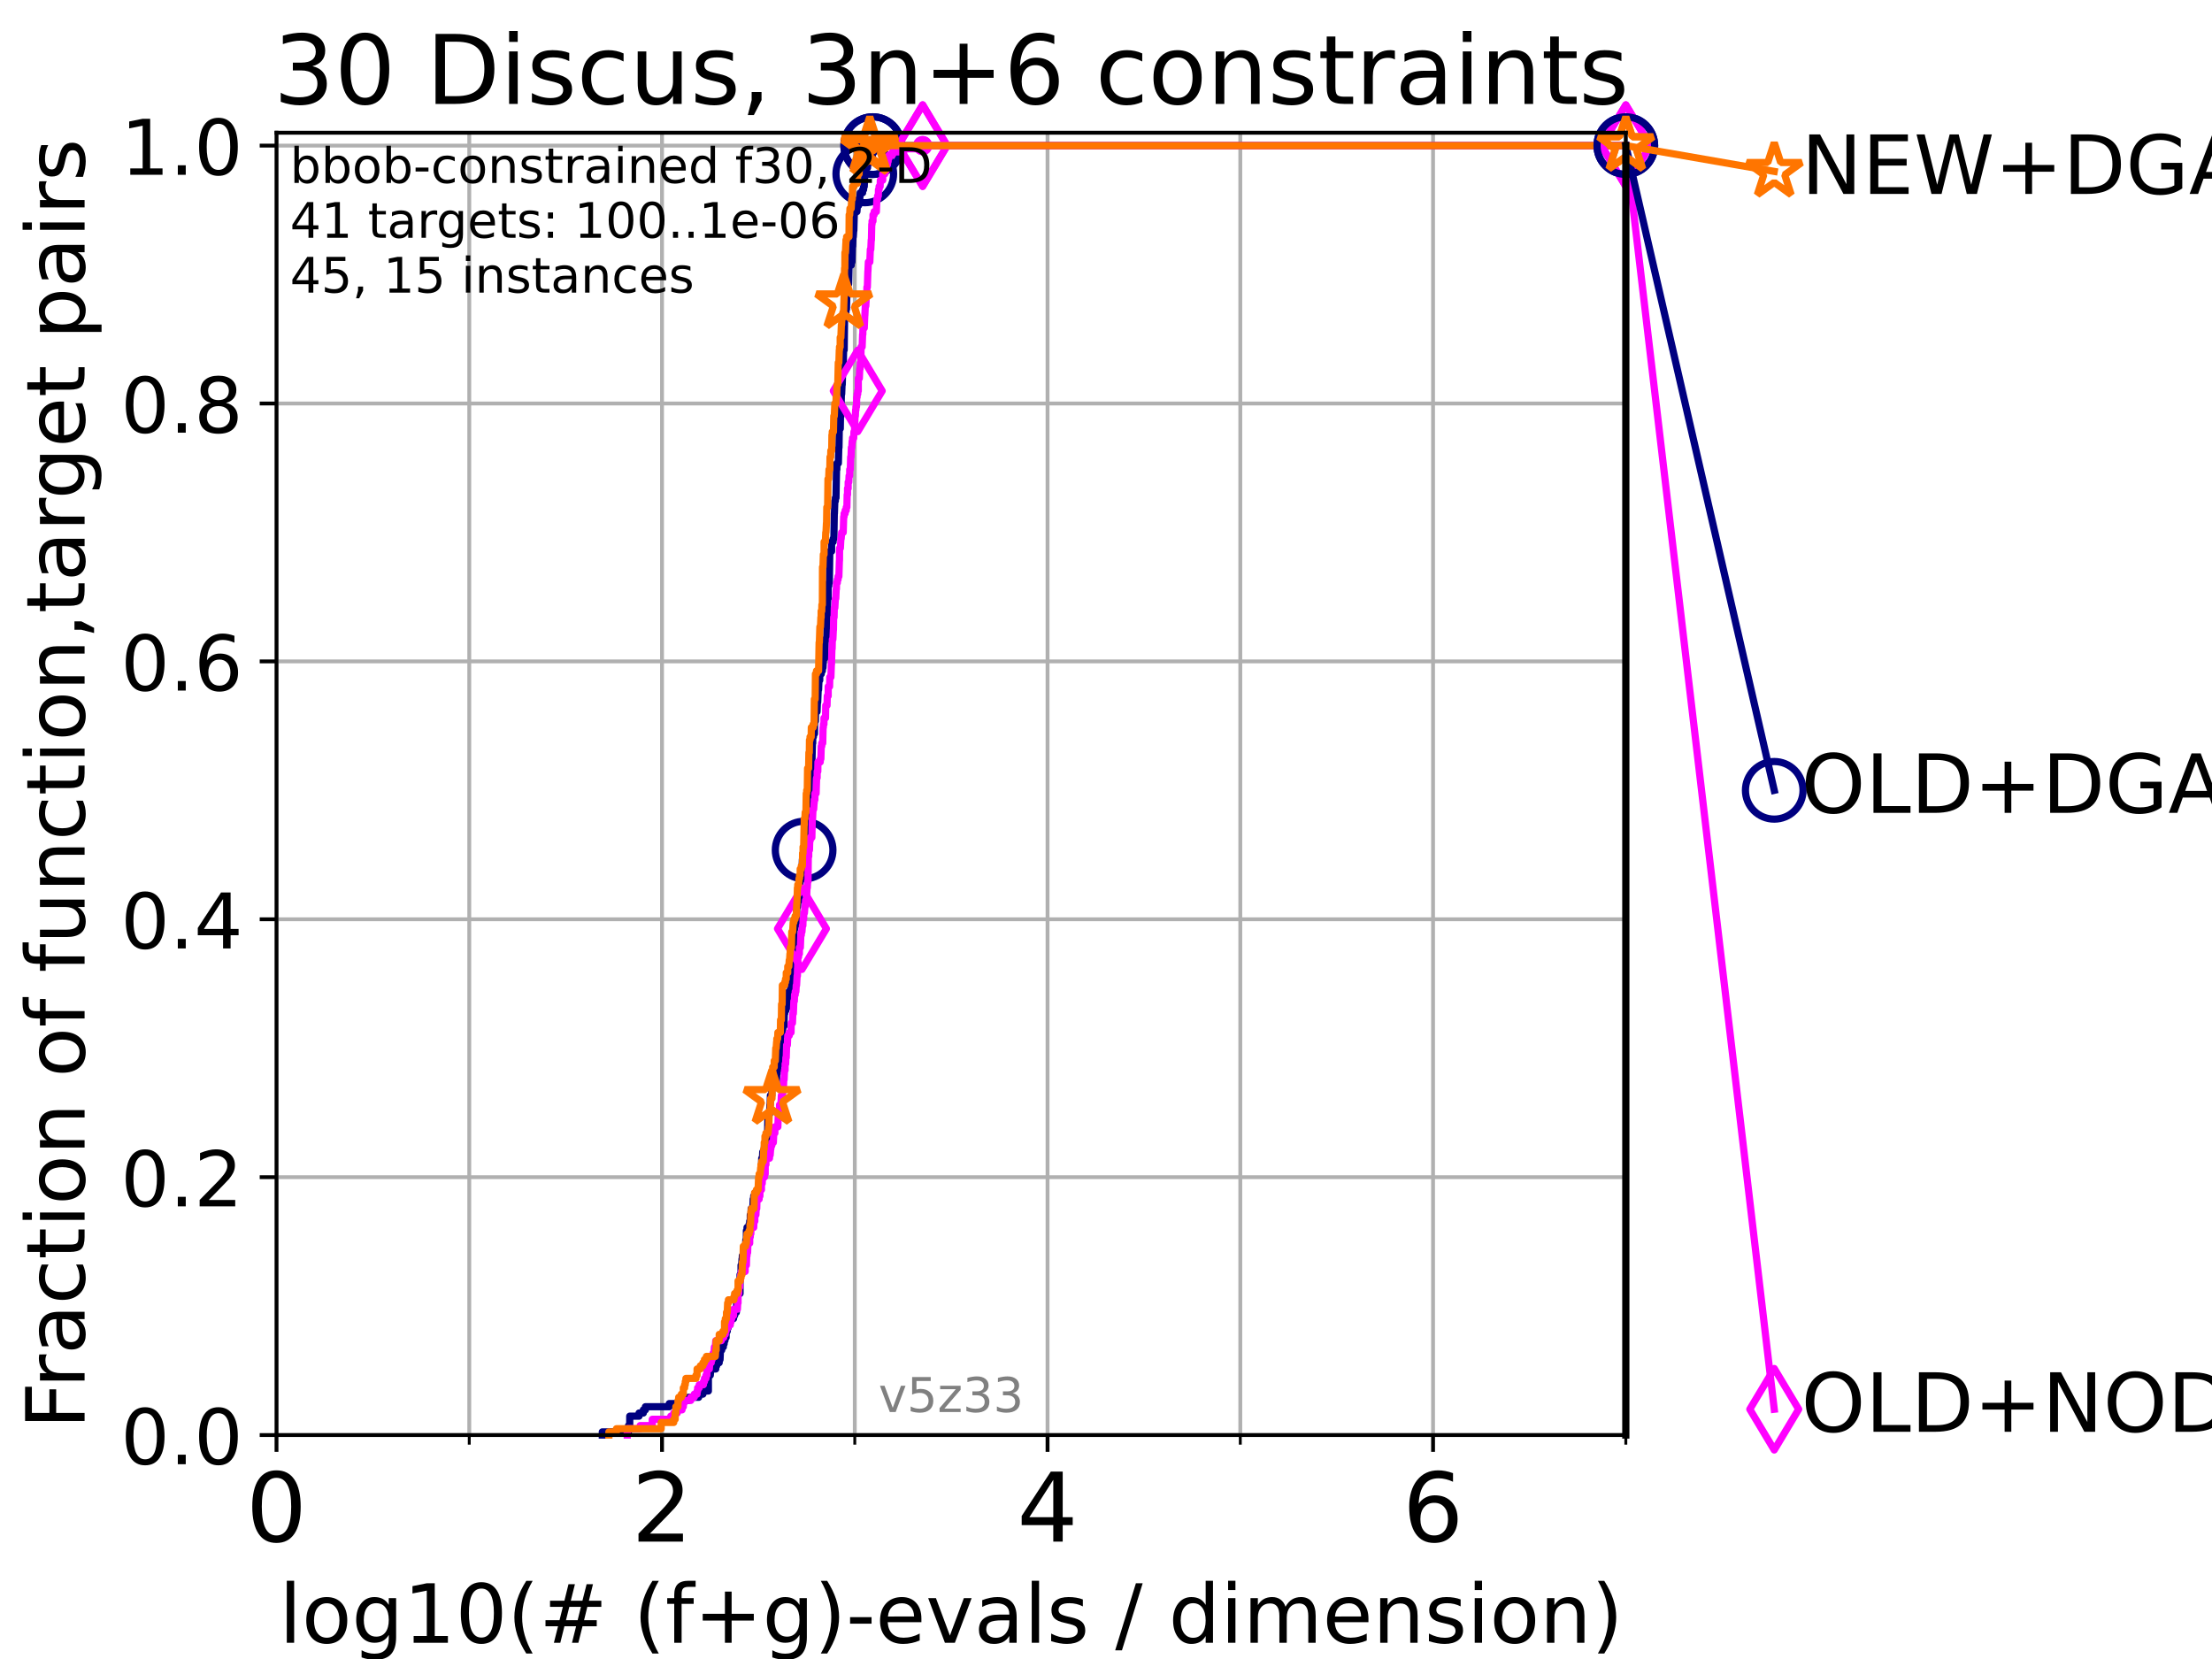 <?xml version="1.0" encoding="utf-8" standalone="no"?>
<!DOCTYPE svg PUBLIC "-//W3C//DTD SVG 1.1//EN"
  "http://www.w3.org/Graphics/SVG/1.1/DTD/svg11.dtd">
<!-- Created with matplotlib (https://matplotlib.org/) -->
<svg height="345.6pt" version="1.1" viewBox="0 0 460.8 345.6" width="460.8pt" xmlns="http://www.w3.org/2000/svg" xmlns:xlink="http://www.w3.org/1999/xlink">
 <defs>
  <style type="text/css">*{stroke-linecap:butt;stroke-linejoin:round;}</style>
 </defs>
 <g id="figure_1">
  <g id="patch_1">
   <path d="M 0 345.6 
L 460.8 345.6 
L 460.8 0 
L 0 0 
z
" style="fill:#ffffff;"/>
  </g>
  <g id="axes_1">
   <g id="patch_2">
    <path d="M 57.6 298.944 
L 338.688 298.944 
L 338.688 27.648 
L 57.6 27.648 
z
" style="fill:#ffffff;"/>
   </g>
   <g id="matplotlib.axis_1">
    <g id="xtick_1">
     <g id="line2d_1">
      <path clip-path="url(#p6484aa3f97)" d="M 57.6 298.944 
L 57.6 27.648 
" style="fill:none;stroke:#b0b0b0;stroke-linecap:square;stroke-width:0.8;"/>
     </g>
     <g id="line2d_2">
      <defs>
       <path d="M 0 0 
L 0 3.5 
" id="mbc7fc2b416" style="stroke:#000000;stroke-width:0.8;"/>
      </defs>
      <g>
       <use style="stroke:#000000;stroke-width:0.8;" x="57.6" xlink:href="#mbc7fc2b416" y="298.944"/>
      </g>
     </g>
     <g id="text_1">
      <!-- 0 -->
      <g transform="translate(51.237 321.141)scale(0.2 -0.2)">
       <defs>
        <path d="M 31.781 66.406 
Q 24.172 66.406 20.328 58.906 
Q 16.5 51.422 16.5 36.375 
Q 16.5 21.391 20.328 13.891 
Q 24.172 6.391 31.781 6.391 
Q 39.453 6.391 43.281 13.891 
Q 47.125 21.391 47.125 36.375 
Q 47.125 51.422 43.281 58.906 
Q 39.453 66.406 31.781 66.406 
z
M 31.781 74.219 
Q 44.047 74.219 50.516 64.516 
Q 56.984 54.828 56.984 36.375 
Q 56.984 17.969 50.516 8.266 
Q 44.047 -1.422 31.781 -1.422 
Q 19.531 -1.422 13.062 8.266 
Q 6.594 17.969 6.594 36.375 
Q 6.594 54.828 13.062 64.516 
Q 19.531 74.219 31.781 74.219 
z
" id="DejaVuSans-48"/>
       </defs>
       <use xlink:href="#DejaVuSans-48"/>
      </g>
     </g>
    </g>
    <g id="xtick_2">
     <g id="line2d_3">
      <path clip-path="url(#p6484aa3f97)" d="M 137.911 298.944 
L 137.911 27.648 
" style="fill:none;stroke:#b0b0b0;stroke-linecap:square;stroke-width:0.8;"/>
     </g>
     <g id="line2d_4">
      <g>
       <use style="stroke:#000000;stroke-width:0.8;" x="137.911" xlink:href="#mbc7fc2b416" y="298.944"/>
      </g>
     </g>
     <g id="text_2">
      <!-- 2 -->
      <g transform="translate(131.548 321.141)scale(0.2 -0.2)">
       <defs>
        <path d="M 19.188 8.297 
L 53.609 8.297 
L 53.609 0 
L 7.328 0 
L 7.328 8.297 
Q 12.938 14.109 22.625 23.891 
Q 32.328 33.688 34.812 36.531 
Q 39.547 41.844 41.422 45.531 
Q 43.312 49.219 43.312 52.781 
Q 43.312 58.594 39.234 62.25 
Q 35.156 65.922 28.609 65.922 
Q 23.969 65.922 18.812 64.312 
Q 13.672 62.703 7.812 59.422 
L 7.812 69.391 
Q 13.766 71.781 18.938 73 
Q 24.125 74.219 28.422 74.219 
Q 39.75 74.219 46.484 68.547 
Q 53.219 62.891 53.219 53.422 
Q 53.219 48.922 51.531 44.891 
Q 49.859 40.875 45.406 35.406 
Q 44.188 33.984 37.641 27.219 
Q 31.109 20.453 19.188 8.297 
z
" id="DejaVuSans-50"/>
       </defs>
       <use xlink:href="#DejaVuSans-50"/>
      </g>
     </g>
    </g>
    <g id="xtick_3">
     <g id="line2d_5">
      <path clip-path="url(#p6484aa3f97)" d="M 218.222 298.944 
L 218.222 27.648 
" style="fill:none;stroke:#b0b0b0;stroke-linecap:square;stroke-width:0.8;"/>
     </g>
     <g id="line2d_6">
      <g>
       <use style="stroke:#000000;stroke-width:0.8;" x="218.222" xlink:href="#mbc7fc2b416" y="298.944"/>
      </g>
     </g>
     <g id="text_3">
      <!-- 4 -->
      <g transform="translate(211.859 321.141)scale(0.2 -0.2)">
       <defs>
        <path d="M 37.797 64.312 
L 12.891 25.391 
L 37.797 25.391 
z
M 35.203 72.906 
L 47.609 72.906 
L 47.609 25.391 
L 58.016 25.391 
L 58.016 17.188 
L 47.609 17.188 
L 47.609 0 
L 37.797 0 
L 37.797 17.188 
L 4.891 17.188 
L 4.891 26.703 
z
" id="DejaVuSans-52"/>
       </defs>
       <use xlink:href="#DejaVuSans-52"/>
      </g>
     </g>
    </g>
    <g id="xtick_4">
     <g id="line2d_7">
      <path clip-path="url(#p6484aa3f97)" d="M 298.533 298.944 
L 298.533 27.648 
" style="fill:none;stroke:#b0b0b0;stroke-linecap:square;stroke-width:0.8;"/>
     </g>
     <g id="line2d_8">
      <g>
       <use style="stroke:#000000;stroke-width:0.8;" x="298.533" xlink:href="#mbc7fc2b416" y="298.944"/>
      </g>
     </g>
     <g id="text_4">
      <!-- 6 -->
      <g transform="translate(292.17 321.141)scale(0.2 -0.2)">
       <defs>
        <path d="M 33.016 40.375 
Q 26.375 40.375 22.484 35.828 
Q 18.609 31.297 18.609 23.391 
Q 18.609 15.531 22.484 10.953 
Q 26.375 6.391 33.016 6.391 
Q 39.656 6.391 43.531 10.953 
Q 47.406 15.531 47.406 23.391 
Q 47.406 31.297 43.531 35.828 
Q 39.656 40.375 33.016 40.375 
z
M 52.594 71.297 
L 52.594 62.312 
Q 48.875 64.062 45.094 64.984 
Q 41.312 65.922 37.594 65.922 
Q 27.828 65.922 22.672 59.328 
Q 17.531 52.734 16.797 39.406 
Q 19.672 43.656 24.016 45.922 
Q 28.375 48.188 33.594 48.188 
Q 44.578 48.188 50.953 41.516 
Q 57.328 34.859 57.328 23.391 
Q 57.328 12.156 50.688 5.359 
Q 44.047 -1.422 33.016 -1.422 
Q 20.359 -1.422 13.672 8.266 
Q 6.984 17.969 6.984 36.375 
Q 6.984 53.656 15.188 63.938 
Q 23.391 74.219 37.203 74.219 
Q 40.922 74.219 44.703 73.484 
Q 48.484 72.75 52.594 71.297 
z
" id="DejaVuSans-54"/>
       </defs>
       <use xlink:href="#DejaVuSans-54"/>
      </g>
     </g>
    </g>
    <g id="xtick_5">
     <g id="line2d_9">
      <path clip-path="url(#p6484aa3f97)" d="M 97.755 298.944 
L 97.755 27.648 
" style="fill:none;stroke:#b0b0b0;stroke-linecap:square;stroke-width:0.8;"/>
     </g>
     <g id="line2d_10">
      <defs>
       <path d="M 0 0 
L 0 2 
" id="meee5d65689" style="stroke:#000000;stroke-width:0.6;"/>
      </defs>
      <g>
       <use style="stroke:#000000;stroke-width:0.6;" x="97.755" xlink:href="#meee5d65689" y="298.944"/>
      </g>
     </g>
    </g>
    <g id="xtick_6">
     <g id="line2d_11">
      <path clip-path="url(#p6484aa3f97)" d="M 178.066 298.944 
L 178.066 27.648 
" style="fill:none;stroke:#b0b0b0;stroke-linecap:square;stroke-width:0.8;"/>
     </g>
     <g id="line2d_12">
      <g>
       <use style="stroke:#000000;stroke-width:0.6;" x="178.066" xlink:href="#meee5d65689" y="298.944"/>
      </g>
     </g>
    </g>
    <g id="xtick_7">
     <g id="line2d_13">
      <path clip-path="url(#p6484aa3f97)" d="M 258.377 298.944 
L 258.377 27.648 
" style="fill:none;stroke:#b0b0b0;stroke-linecap:square;stroke-width:0.8;"/>
     </g>
     <g id="line2d_14">
      <g>
       <use style="stroke:#000000;stroke-width:0.6;" x="258.377" xlink:href="#meee5d65689" y="298.944"/>
      </g>
     </g>
    </g>
    <g id="xtick_8">
     <g id="line2d_15">
      <path clip-path="url(#p6484aa3f97)" d="M 338.688 298.944 
L 338.688 27.648 
" style="fill:none;stroke:#b0b0b0;stroke-linecap:square;stroke-width:0.8;"/>
     </g>
     <g id="line2d_16">
      <g>
       <use style="stroke:#000000;stroke-width:0.6;" x="338.688" xlink:href="#meee5d65689" y="298.944"/>
      </g>
     </g>
    </g>
    <g id="text_5">
     <!-- log10(# (f+g)-evals / dimension) -->
     <g transform="translate(58.145 342.218)scale(0.17 -0.17)">
      <defs>
       <path d="M 9.422 75.984 
L 18.406 75.984 
L 18.406 0 
L 9.422 0 
z
" id="DejaVuSans-108"/>
       <path d="M 30.609 48.391 
Q 23.391 48.391 19.188 42.75 
Q 14.984 37.109 14.984 27.297 
Q 14.984 17.484 19.156 11.844 
Q 23.344 6.203 30.609 6.203 
Q 37.797 6.203 41.984 11.859 
Q 46.188 17.531 46.188 27.297 
Q 46.188 37.016 41.984 42.703 
Q 37.797 48.391 30.609 48.391 
z
M 30.609 56 
Q 42.328 56 49.016 48.375 
Q 55.719 40.766 55.719 27.297 
Q 55.719 13.875 49.016 6.219 
Q 42.328 -1.422 30.609 -1.422 
Q 18.844 -1.422 12.172 6.219 
Q 5.516 13.875 5.516 27.297 
Q 5.516 40.766 12.172 48.375 
Q 18.844 56 30.609 56 
z
" id="DejaVuSans-111"/>
       <path d="M 45.406 27.984 
Q 45.406 37.75 41.375 43.109 
Q 37.359 48.484 30.078 48.484 
Q 22.859 48.484 18.828 43.109 
Q 14.797 37.75 14.797 27.984 
Q 14.797 18.266 18.828 12.891 
Q 22.859 7.516 30.078 7.516 
Q 37.359 7.516 41.375 12.891 
Q 45.406 18.266 45.406 27.984 
z
M 54.391 6.781 
Q 54.391 -7.172 48.188 -13.984 
Q 42 -20.797 29.203 -20.797 
Q 24.469 -20.797 20.266 -20.094 
Q 16.062 -19.391 12.109 -17.922 
L 12.109 -9.188 
Q 16.062 -11.328 19.922 -12.344 
Q 23.781 -13.375 27.781 -13.375 
Q 36.625 -13.375 41.016 -8.766 
Q 45.406 -4.156 45.406 5.172 
L 45.406 9.625 
Q 42.625 4.781 38.281 2.391 
Q 33.938 0 27.875 0 
Q 17.828 0 11.672 7.656 
Q 5.516 15.328 5.516 27.984 
Q 5.516 40.672 11.672 48.328 
Q 17.828 56 27.875 56 
Q 33.938 56 38.281 53.609 
Q 42.625 51.219 45.406 46.391 
L 45.406 54.688 
L 54.391 54.688 
z
" id="DejaVuSans-103"/>
       <path d="M 12.406 8.297 
L 28.516 8.297 
L 28.516 63.922 
L 10.984 60.406 
L 10.984 69.391 
L 28.422 72.906 
L 38.281 72.906 
L 38.281 8.297 
L 54.391 8.297 
L 54.391 0 
L 12.406 0 
z
" id="DejaVuSans-49"/>
       <path d="M 31 75.875 
Q 24.469 64.656 21.281 53.656 
Q 18.109 42.672 18.109 31.391 
Q 18.109 20.125 21.312 9.062 
Q 24.516 -2 31 -13.188 
L 23.188 -13.188 
Q 15.875 -1.703 12.234 9.375 
Q 8.594 20.453 8.594 31.391 
Q 8.594 42.281 12.203 53.312 
Q 15.828 64.359 23.188 75.875 
z
" id="DejaVuSans-40"/>
       <path d="M 51.125 44 
L 36.922 44 
L 32.812 27.688 
L 47.125 27.688 
z
M 43.797 71.781 
L 38.719 51.516 
L 52.984 51.516 
L 58.109 71.781 
L 65.922 71.781 
L 60.891 51.516 
L 76.125 51.516 
L 76.125 44 
L 58.984 44 
L 54.984 27.688 
L 70.516 27.688 
L 70.516 20.219 
L 53.078 20.219 
L 48 0 
L 40.188 0 
L 45.219 20.219 
L 30.906 20.219 
L 25.875 0 
L 18.016 0 
L 23.094 20.219 
L 7.719 20.219 
L 7.719 27.688 
L 24.906 27.688 
L 29 44 
L 13.281 44 
L 13.281 51.516 
L 30.906 51.516 
L 35.891 71.781 
z
" id="DejaVuSans-35"/>
       <path id="DejaVuSans-32"/>
       <path d="M 37.109 75.984 
L 37.109 68.5 
L 28.516 68.5 
Q 23.688 68.5 21.797 66.547 
Q 19.922 64.594 19.922 59.516 
L 19.922 54.688 
L 34.719 54.688 
L 34.719 47.703 
L 19.922 47.703 
L 19.922 0 
L 10.891 0 
L 10.891 47.703 
L 2.297 47.703 
L 2.297 54.688 
L 10.891 54.688 
L 10.891 58.5 
Q 10.891 67.625 15.141 71.797 
Q 19.391 75.984 28.609 75.984 
z
" id="DejaVuSans-102"/>
       <path d="M 46 62.703 
L 46 35.5 
L 73.188 35.5 
L 73.188 27.203 
L 46 27.203 
L 46 0 
L 37.797 0 
L 37.797 27.203 
L 10.594 27.203 
L 10.594 35.5 
L 37.797 35.5 
L 37.797 62.703 
z
" id="DejaVuSans-43"/>
       <path d="M 8.016 75.875 
L 15.828 75.875 
Q 23.141 64.359 26.781 53.312 
Q 30.422 42.281 30.422 31.391 
Q 30.422 20.453 26.781 9.375 
Q 23.141 -1.703 15.828 -13.188 
L 8.016 -13.188 
Q 14.5 -2 17.703 9.062 
Q 20.906 20.125 20.906 31.391 
Q 20.906 42.672 17.703 53.656 
Q 14.5 64.656 8.016 75.875 
z
" id="DejaVuSans-41"/>
       <path d="M 4.891 31.391 
L 31.203 31.391 
L 31.203 23.391 
L 4.891 23.391 
z
" id="DejaVuSans-45"/>
       <path d="M 56.203 29.594 
L 56.203 25.203 
L 14.891 25.203 
Q 15.484 15.922 20.484 11.062 
Q 25.484 6.203 34.422 6.203 
Q 39.594 6.203 44.453 7.469 
Q 49.312 8.734 54.109 11.281 
L 54.109 2.781 
Q 49.266 0.734 44.188 -0.344 
Q 39.109 -1.422 33.891 -1.422 
Q 20.797 -1.422 13.156 6.188 
Q 5.516 13.812 5.516 26.812 
Q 5.516 40.234 12.766 48.109 
Q 20.016 56 32.328 56 
Q 43.359 56 49.781 48.891 
Q 56.203 41.797 56.203 29.594 
z
M 47.219 32.234 
Q 47.125 39.594 43.094 43.984 
Q 39.062 48.391 32.422 48.391 
Q 24.906 48.391 20.391 44.141 
Q 15.875 39.891 15.188 32.172 
z
" id="DejaVuSans-101"/>
       <path d="M 2.984 54.688 
L 12.5 54.688 
L 29.594 8.797 
L 46.688 54.688 
L 56.203 54.688 
L 35.688 0 
L 23.484 0 
z
" id="DejaVuSans-118"/>
       <path d="M 34.281 27.484 
Q 23.391 27.484 19.188 25 
Q 14.984 22.516 14.984 16.5 
Q 14.984 11.719 18.141 8.906 
Q 21.297 6.109 26.703 6.109 
Q 34.188 6.109 38.703 11.406 
Q 43.219 16.703 43.219 25.484 
L 43.219 27.484 
z
M 52.203 31.203 
L 52.203 0 
L 43.219 0 
L 43.219 8.297 
Q 40.141 3.328 35.547 0.953 
Q 30.953 -1.422 24.312 -1.422 
Q 15.922 -1.422 10.953 3.297 
Q 6 8.016 6 15.922 
Q 6 25.141 12.172 29.828 
Q 18.359 34.516 30.609 34.516 
L 43.219 34.516 
L 43.219 35.406 
Q 43.219 41.609 39.141 45 
Q 35.062 48.391 27.688 48.391 
Q 23 48.391 18.547 47.266 
Q 14.109 46.141 10.016 43.891 
L 10.016 52.203 
Q 14.938 54.109 19.578 55.047 
Q 24.219 56 28.609 56 
Q 40.484 56 46.344 49.844 
Q 52.203 43.703 52.203 31.203 
z
" id="DejaVuSans-97"/>
       <path d="M 44.281 53.078 
L 44.281 44.578 
Q 40.484 46.531 36.375 47.5 
Q 32.281 48.484 27.875 48.484 
Q 21.188 48.484 17.844 46.438 
Q 14.5 44.391 14.5 40.281 
Q 14.5 37.156 16.891 35.375 
Q 19.281 33.594 26.516 31.984 
L 29.594 31.297 
Q 39.156 29.25 43.188 25.516 
Q 47.219 21.781 47.219 15.094 
Q 47.219 7.469 41.188 3.016 
Q 35.156 -1.422 24.609 -1.422 
Q 20.219 -1.422 15.453 -0.562 
Q 10.688 0.297 5.422 2 
L 5.422 11.281 
Q 10.406 8.688 15.234 7.391 
Q 20.062 6.109 24.812 6.109 
Q 31.156 6.109 34.562 8.281 
Q 37.984 10.453 37.984 14.406 
Q 37.984 18.062 35.516 20.016 
Q 33.062 21.969 24.703 23.781 
L 21.578 24.516 
Q 13.234 26.266 9.516 29.906 
Q 5.812 33.547 5.812 39.891 
Q 5.812 47.609 11.281 51.797 
Q 16.75 56 26.812 56 
Q 31.781 56 36.172 55.266 
Q 40.578 54.547 44.281 53.078 
z
" id="DejaVuSans-115"/>
       <path d="M 25.391 72.906 
L 33.688 72.906 
L 8.297 -9.281 
L 0 -9.281 
z
" id="DejaVuSans-47"/>
       <path d="M 45.406 46.391 
L 45.406 75.984 
L 54.391 75.984 
L 54.391 0 
L 45.406 0 
L 45.406 8.203 
Q 42.578 3.328 38.25 0.953 
Q 33.938 -1.422 27.875 -1.422 
Q 17.969 -1.422 11.734 6.484 
Q 5.516 14.406 5.516 27.297 
Q 5.516 40.188 11.734 48.094 
Q 17.969 56 27.875 56 
Q 33.938 56 38.25 53.625 
Q 42.578 51.266 45.406 46.391 
z
M 14.797 27.297 
Q 14.797 17.391 18.875 11.75 
Q 22.953 6.109 30.078 6.109 
Q 37.203 6.109 41.297 11.75 
Q 45.406 17.391 45.406 27.297 
Q 45.406 37.203 41.297 42.844 
Q 37.203 48.484 30.078 48.484 
Q 22.953 48.484 18.875 42.844 
Q 14.797 37.203 14.797 27.297 
z
" id="DejaVuSans-100"/>
       <path d="M 9.422 54.688 
L 18.406 54.688 
L 18.406 0 
L 9.422 0 
z
M 9.422 75.984 
L 18.406 75.984 
L 18.406 64.594 
L 9.422 64.594 
z
" id="DejaVuSans-105"/>
       <path d="M 52 44.188 
Q 55.375 50.25 60.062 53.125 
Q 64.75 56 71.094 56 
Q 79.641 56 84.281 50.016 
Q 88.922 44.047 88.922 33.016 
L 88.922 0 
L 79.891 0 
L 79.891 32.719 
Q 79.891 40.578 77.094 44.375 
Q 74.312 48.188 68.609 48.188 
Q 61.625 48.188 57.562 43.547 
Q 53.516 38.922 53.516 30.906 
L 53.516 0 
L 44.484 0 
L 44.484 32.719 
Q 44.484 40.625 41.703 44.406 
Q 38.922 48.188 33.109 48.188 
Q 26.219 48.188 22.156 43.531 
Q 18.109 38.875 18.109 30.906 
L 18.109 0 
L 9.078 0 
L 9.078 54.688 
L 18.109 54.688 
L 18.109 46.188 
Q 21.188 51.219 25.484 53.609 
Q 29.781 56 35.688 56 
Q 41.656 56 45.828 52.969 
Q 50 49.953 52 44.188 
z
" id="DejaVuSans-109"/>
       <path d="M 54.891 33.016 
L 54.891 0 
L 45.906 0 
L 45.906 32.719 
Q 45.906 40.484 42.875 44.328 
Q 39.844 48.188 33.797 48.188 
Q 26.516 48.188 22.312 43.547 
Q 18.109 38.922 18.109 30.906 
L 18.109 0 
L 9.078 0 
L 9.078 54.688 
L 18.109 54.688 
L 18.109 46.188 
Q 21.344 51.125 25.703 53.562 
Q 30.078 56 35.797 56 
Q 45.219 56 50.047 50.172 
Q 54.891 44.344 54.891 33.016 
z
" id="DejaVuSans-110"/>
      </defs>
      <use xlink:href="#DejaVuSans-108"/>
      <use x="27.783" xlink:href="#DejaVuSans-111"/>
      <use x="88.965" xlink:href="#DejaVuSans-103"/>
      <use x="152.441" xlink:href="#DejaVuSans-49"/>
      <use x="216.064" xlink:href="#DejaVuSans-48"/>
      <use x="279.688" xlink:href="#DejaVuSans-40"/>
      <use x="318.701" xlink:href="#DejaVuSans-35"/>
      <use x="402.49" xlink:href="#DejaVuSans-32"/>
      <use x="434.277" xlink:href="#DejaVuSans-40"/>
      <use x="473.291" xlink:href="#DejaVuSans-102"/>
      <use x="508.496" xlink:href="#DejaVuSans-43"/>
      <use x="592.285" xlink:href="#DejaVuSans-103"/>
      <use x="655.762" xlink:href="#DejaVuSans-41"/>
      <use x="694.775" xlink:href="#DejaVuSans-45"/>
      <use x="730.859" xlink:href="#DejaVuSans-101"/>
      <use x="792.383" xlink:href="#DejaVuSans-118"/>
      <use x="851.562" xlink:href="#DejaVuSans-97"/>
      <use x="912.842" xlink:href="#DejaVuSans-108"/>
      <use x="940.625" xlink:href="#DejaVuSans-115"/>
      <use x="992.725" xlink:href="#DejaVuSans-32"/>
      <use x="1024.512" xlink:href="#DejaVuSans-47"/>
      <use x="1058.203" xlink:href="#DejaVuSans-32"/>
      <use x="1089.99" xlink:href="#DejaVuSans-100"/>
      <use x="1153.467" xlink:href="#DejaVuSans-105"/>
      <use x="1181.25" xlink:href="#DejaVuSans-109"/>
      <use x="1278.662" xlink:href="#DejaVuSans-101"/>
      <use x="1340.186" xlink:href="#DejaVuSans-110"/>
      <use x="1403.564" xlink:href="#DejaVuSans-115"/>
      <use x="1455.664" xlink:href="#DejaVuSans-105"/>
      <use x="1483.447" xlink:href="#DejaVuSans-111"/>
      <use x="1544.629" xlink:href="#DejaVuSans-110"/>
      <use x="1608.008" xlink:href="#DejaVuSans-41"/>
     </g>
    </g>
   </g>
   <g id="matplotlib.axis_2">
    <g id="ytick_1">
     <g id="line2d_17">
      <path clip-path="url(#p6484aa3f97)" d="M 57.6 298.944 
L 338.688 298.944 
" style="fill:none;stroke:#b0b0b0;stroke-linecap:square;stroke-width:0.8;"/>
     </g>
     <g id="line2d_18">
      <defs>
       <path d="M 0 0 
L -3.5 0 
" id="mc2764b2bf6" style="stroke:#000000;stroke-width:0.8;"/>
      </defs>
      <g>
       <use style="stroke:#000000;stroke-width:0.8;" x="57.6" xlink:href="#mc2764b2bf6" y="298.944"/>
      </g>
     </g>
     <g id="text_6">
      <!-- 0.0 -->
      <g transform="translate(25.155 305.023)scale(0.16 -0.16)">
       <defs>
        <path d="M 10.688 12.406 
L 21 12.406 
L 21 0 
L 10.688 0 
z
" id="DejaVuSans-46"/>
       </defs>
       <use xlink:href="#DejaVuSans-48"/>
       <use x="63.623" xlink:href="#DejaVuSans-46"/>
       <use x="95.41" xlink:href="#DejaVuSans-48"/>
      </g>
     </g>
    </g>
    <g id="ytick_2">
     <g id="line2d_19">
      <path clip-path="url(#p6484aa3f97)" d="M 57.6 245.222 
L 338.688 245.222 
" style="fill:none;stroke:#b0b0b0;stroke-linecap:square;stroke-width:0.8;"/>
     </g>
     <g id="line2d_20">
      <g>
       <use style="stroke:#000000;stroke-width:0.8;" x="57.6" xlink:href="#mc2764b2bf6" y="245.222"/>
      </g>
     </g>
     <g id="text_7">
      <!-- 0.2 -->
      <g transform="translate(25.155 251.301)scale(0.16 -0.16)">
       <use xlink:href="#DejaVuSans-48"/>
       <use x="63.623" xlink:href="#DejaVuSans-46"/>
       <use x="95.41" xlink:href="#DejaVuSans-50"/>
      </g>
     </g>
    </g>
    <g id="ytick_3">
     <g id="line2d_21">
      <path clip-path="url(#p6484aa3f97)" d="M 57.6 191.5 
L 338.688 191.5 
" style="fill:none;stroke:#b0b0b0;stroke-linecap:square;stroke-width:0.8;"/>
     </g>
     <g id="line2d_22">
      <g>
       <use style="stroke:#000000;stroke-width:0.8;" x="57.6" xlink:href="#mc2764b2bf6" y="191.5"/>
      </g>
     </g>
     <g id="text_8">
      <!-- 0.4 -->
      <g transform="translate(25.155 197.579)scale(0.16 -0.16)">
       <use xlink:href="#DejaVuSans-48"/>
       <use x="63.623" xlink:href="#DejaVuSans-46"/>
       <use x="95.41" xlink:href="#DejaVuSans-52"/>
      </g>
     </g>
    </g>
    <g id="ytick_4">
     <g id="line2d_23">
      <path clip-path="url(#p6484aa3f97)" d="M 57.6 137.778 
L 338.688 137.778 
" style="fill:none;stroke:#b0b0b0;stroke-linecap:square;stroke-width:0.8;"/>
     </g>
     <g id="line2d_24">
      <g>
       <use style="stroke:#000000;stroke-width:0.8;" x="57.6" xlink:href="#mc2764b2bf6" y="137.778"/>
      </g>
     </g>
     <g id="text_9">
      <!-- 0.6 -->
      <g transform="translate(25.155 143.857)scale(0.16 -0.16)">
       <use xlink:href="#DejaVuSans-48"/>
       <use x="63.623" xlink:href="#DejaVuSans-46"/>
       <use x="95.41" xlink:href="#DejaVuSans-54"/>
      </g>
     </g>
    </g>
    <g id="ytick_5">
     <g id="line2d_25">
      <path clip-path="url(#p6484aa3f97)" d="M 57.6 84.056 
L 338.688 84.056 
" style="fill:none;stroke:#b0b0b0;stroke-linecap:square;stroke-width:0.8;"/>
     </g>
     <g id="line2d_26">
      <g>
       <use style="stroke:#000000;stroke-width:0.8;" x="57.6" xlink:href="#mc2764b2bf6" y="84.056"/>
      </g>
     </g>
     <g id="text_10">
      <!-- 0.8 -->
      <g transform="translate(25.155 90.135)scale(0.16 -0.16)">
       <defs>
        <path d="M 31.781 34.625 
Q 24.75 34.625 20.719 30.859 
Q 16.703 27.094 16.703 20.516 
Q 16.703 13.922 20.719 10.156 
Q 24.75 6.391 31.781 6.391 
Q 38.812 6.391 42.859 10.172 
Q 46.922 13.969 46.922 20.516 
Q 46.922 27.094 42.891 30.859 
Q 38.875 34.625 31.781 34.625 
z
M 21.922 38.812 
Q 15.578 40.375 12.031 44.719 
Q 8.5 49.078 8.5 55.328 
Q 8.5 64.062 14.719 69.141 
Q 20.953 74.219 31.781 74.219 
Q 42.672 74.219 48.875 69.141 
Q 55.078 64.062 55.078 55.328 
Q 55.078 49.078 51.531 44.719 
Q 48 40.375 41.703 38.812 
Q 48.828 37.156 52.797 32.312 
Q 56.781 27.484 56.781 20.516 
Q 56.781 9.906 50.312 4.234 
Q 43.844 -1.422 31.781 -1.422 
Q 19.734 -1.422 13.25 4.234 
Q 6.781 9.906 6.781 20.516 
Q 6.781 27.484 10.781 32.312 
Q 14.797 37.156 21.922 38.812 
z
M 18.312 54.391 
Q 18.312 48.734 21.844 45.562 
Q 25.391 42.391 31.781 42.391 
Q 38.141 42.391 41.719 45.562 
Q 45.312 48.734 45.312 54.391 
Q 45.312 60.062 41.719 63.234 
Q 38.141 66.406 31.781 66.406 
Q 25.391 66.406 21.844 63.234 
Q 18.312 60.062 18.312 54.391 
z
" id="DejaVuSans-56"/>
       </defs>
       <use xlink:href="#DejaVuSans-48"/>
       <use x="63.623" xlink:href="#DejaVuSans-46"/>
       <use x="95.41" xlink:href="#DejaVuSans-56"/>
      </g>
     </g>
    </g>
    <g id="ytick_6">
     <g id="line2d_27">
      <path clip-path="url(#p6484aa3f97)" d="M 57.6 30.334 
L 338.688 30.334 
" style="fill:none;stroke:#b0b0b0;stroke-linecap:square;stroke-width:0.8;"/>
     </g>
     <g id="line2d_28">
      <g>
       <use style="stroke:#000000;stroke-width:0.8;" x="57.6" xlink:href="#mc2764b2bf6" y="30.334"/>
      </g>
     </g>
     <g id="text_11">
      <!-- 1.0 -->
      <g transform="translate(25.155 36.413)scale(0.16 -0.16)">
       <use xlink:href="#DejaVuSans-49"/>
       <use x="63.623" xlink:href="#DejaVuSans-46"/>
       <use x="95.41" xlink:href="#DejaVuSans-48"/>
      </g>
     </g>
    </g>
    <g id="text_12">
     <!-- Fraction of function,target pairs -->
     <g transform="translate(17.62 297.681)rotate(-90)scale(0.17 -0.17)">
      <defs>
       <path d="M 9.812 72.906 
L 51.703 72.906 
L 51.703 64.594 
L 19.672 64.594 
L 19.672 43.109 
L 48.578 43.109 
L 48.578 34.812 
L 19.672 34.812 
L 19.672 0 
L 9.812 0 
z
" id="DejaVuSans-70"/>
       <path d="M 41.109 46.297 
Q 39.594 47.172 37.812 47.578 
Q 36.031 48 33.891 48 
Q 26.266 48 22.188 43.047 
Q 18.109 38.094 18.109 28.812 
L 18.109 0 
L 9.078 0 
L 9.078 54.688 
L 18.109 54.688 
L 18.109 46.188 
Q 20.953 51.172 25.484 53.578 
Q 30.031 56 36.531 56 
Q 37.453 56 38.578 55.875 
Q 39.703 55.766 41.062 55.516 
z
" id="DejaVuSans-114"/>
       <path d="M 48.781 52.594 
L 48.781 44.188 
Q 44.969 46.297 41.141 47.344 
Q 37.312 48.391 33.406 48.391 
Q 24.656 48.391 19.812 42.844 
Q 14.984 37.312 14.984 27.297 
Q 14.984 17.281 19.812 11.734 
Q 24.656 6.203 33.406 6.203 
Q 37.312 6.203 41.141 7.25 
Q 44.969 8.297 48.781 10.406 
L 48.781 2.094 
Q 45.016 0.344 40.984 -0.531 
Q 36.969 -1.422 32.422 -1.422 
Q 20.062 -1.422 12.781 6.344 
Q 5.516 14.109 5.516 27.297 
Q 5.516 40.672 12.859 48.328 
Q 20.219 56 33.016 56 
Q 37.156 56 41.109 55.141 
Q 45.062 54.297 48.781 52.594 
z
" id="DejaVuSans-99"/>
       <path d="M 18.312 70.219 
L 18.312 54.688 
L 36.812 54.688 
L 36.812 47.703 
L 18.312 47.703 
L 18.312 18.016 
Q 18.312 11.328 20.141 9.422 
Q 21.969 7.516 27.594 7.516 
L 36.812 7.516 
L 36.812 0 
L 27.594 0 
Q 17.188 0 13.234 3.875 
Q 9.281 7.766 9.281 18.016 
L 9.281 47.703 
L 2.688 47.703 
L 2.688 54.688 
L 9.281 54.688 
L 9.281 70.219 
z
" id="DejaVuSans-116"/>
       <path d="M 8.5 21.578 
L 8.5 54.688 
L 17.484 54.688 
L 17.484 21.922 
Q 17.484 14.156 20.5 10.266 
Q 23.531 6.391 29.594 6.391 
Q 36.859 6.391 41.078 11.031 
Q 45.312 15.672 45.312 23.688 
L 45.312 54.688 
L 54.297 54.688 
L 54.297 0 
L 45.312 0 
L 45.312 8.406 
Q 42.047 3.422 37.719 1 
Q 33.406 -1.422 27.688 -1.422 
Q 18.266 -1.422 13.375 4.438 
Q 8.5 10.297 8.5 21.578 
z
M 31.109 56 
z
" id="DejaVuSans-117"/>
       <path d="M 11.719 12.406 
L 22.016 12.406 
L 22.016 4 
L 14.016 -11.625 
L 7.719 -11.625 
L 11.719 4 
z
" id="DejaVuSans-44"/>
       <path d="M 18.109 8.203 
L 18.109 -20.797 
L 9.078 -20.797 
L 9.078 54.688 
L 18.109 54.688 
L 18.109 46.391 
Q 20.953 51.266 25.266 53.625 
Q 29.594 56 35.594 56 
Q 45.562 56 51.781 48.094 
Q 58.016 40.188 58.016 27.297 
Q 58.016 14.406 51.781 6.484 
Q 45.562 -1.422 35.594 -1.422 
Q 29.594 -1.422 25.266 0.953 
Q 20.953 3.328 18.109 8.203 
z
M 48.688 27.297 
Q 48.688 37.203 44.609 42.844 
Q 40.531 48.484 33.406 48.484 
Q 26.266 48.484 22.188 42.844 
Q 18.109 37.203 18.109 27.297 
Q 18.109 17.391 22.188 11.75 
Q 26.266 6.109 33.406 6.109 
Q 40.531 6.109 44.609 11.75 
Q 48.688 17.391 48.688 27.297 
z
" id="DejaVuSans-112"/>
      </defs>
      <use xlink:href="#DejaVuSans-70"/>
      <use x="50.27" xlink:href="#DejaVuSans-114"/>
      <use x="91.383" xlink:href="#DejaVuSans-97"/>
      <use x="152.662" xlink:href="#DejaVuSans-99"/>
      <use x="207.643" xlink:href="#DejaVuSans-116"/>
      <use x="246.852" xlink:href="#DejaVuSans-105"/>
      <use x="274.635" xlink:href="#DejaVuSans-111"/>
      <use x="335.816" xlink:href="#DejaVuSans-110"/>
      <use x="399.195" xlink:href="#DejaVuSans-32"/>
      <use x="430.982" xlink:href="#DejaVuSans-111"/>
      <use x="492.164" xlink:href="#DejaVuSans-102"/>
      <use x="527.369" xlink:href="#DejaVuSans-32"/>
      <use x="559.156" xlink:href="#DejaVuSans-102"/>
      <use x="594.361" xlink:href="#DejaVuSans-117"/>
      <use x="657.74" xlink:href="#DejaVuSans-110"/>
      <use x="721.119" xlink:href="#DejaVuSans-99"/>
      <use x="776.1" xlink:href="#DejaVuSans-116"/>
      <use x="815.309" xlink:href="#DejaVuSans-105"/>
      <use x="843.092" xlink:href="#DejaVuSans-111"/>
      <use x="904.273" xlink:href="#DejaVuSans-110"/>
      <use x="967.652" xlink:href="#DejaVuSans-44"/>
      <use x="999.439" xlink:href="#DejaVuSans-116"/>
      <use x="1038.648" xlink:href="#DejaVuSans-97"/>
      <use x="1099.928" xlink:href="#DejaVuSans-114"/>
      <use x="1139.291" xlink:href="#DejaVuSans-103"/>
      <use x="1202.768" xlink:href="#DejaVuSans-101"/>
      <use x="1264.291" xlink:href="#DejaVuSans-116"/>
      <use x="1303.5" xlink:href="#DejaVuSans-32"/>
      <use x="1335.287" xlink:href="#DejaVuSans-112"/>
      <use x="1398.764" xlink:href="#DejaVuSans-97"/>
      <use x="1460.043" xlink:href="#DejaVuSans-105"/>
      <use x="1487.826" xlink:href="#DejaVuSans-114"/>
      <use x="1528.939" xlink:href="#DejaVuSans-115"/>
     </g>
    </g>
   </g>
   <g id="line2d_29">
    <defs>
     <path d="M 0 1.5 
C 0.398 1.5 0.779 1.342 1.061 1.061 
C 1.342 0.779 1.5 0.398 1.5 0 
C 1.5 -0.398 1.342 -0.779 1.061 -1.061 
C 0.779 -1.342 0.398 -1.5 0 -1.5 
C -0.398 -1.5 -0.779 -1.342 -1.061 -1.061 
C -1.342 -0.779 -1.5 -0.398 -1.5 0 
C -1.5 0.398 -1.342 0.779 -1.061 1.061 
C -0.779 1.342 -0.398 1.5 0 1.5 
z
" id="m55f351fef3" style="stroke:#000080;"/>
    </defs>
    <g>
     <use style="fill:#000080;stroke:#000080;" x="181.804" xlink:href="#m55f351fef3" y="30.334"/>
     <use style="fill:#000080;stroke:#000080;" x="181.804" xlink:href="#m55f351fef3" y="30.334"/>
    </g>
   </g>
   <g id="line2d_30">
    <path d="M 125.471 298.944 
L 125.471 298.289 
L 130.927 298.289 
L 130.927 296.979 
L 131.185 296.979 
L 131.185 295.013 
L 133.125 295.013 
L 133.125 294.358 
L 134.019 294.358 
L 134.019 293.703 
L 134.45 293.703 
L 134.45 293.048 
L 139.414 293.048 
L 139.414 292.393 
L 141.521 292.393 
L 141.521 291.737 
L 143.401 291.737 
L 143.401 291.082 
L 145.554 291.082 
L 145.554 290.427 
L 146.431 290.427 
L 146.431 289.772 
L 147.57 289.772 
L 147.57 286.496 
L 147.967 286.496 
L 148.064 285.186 
L 149.104 285.186 
L 149.104 284.531 
L 149.287 284.531 
L 149.287 283.876 
L 149.824 283.876 
L 149.824 283.22 
L 149.999 283.22 
L 150.086 281.255 
L 150.344 281.255 
L 150.344 280.6 
L 150.683 280.6 
L 150.683 279.945 
L 150.85 279.945 
L 150.85 279.29 
L 151.015 279.29 
L 151.015 278.634 
L 151.26 278.634 
L 151.26 277.324 
L 151.502 277.324 
L 151.502 276.669 
L 151.661 276.669 
L 151.74 275.359 
L 152.207 275.359 
L 152.207 274.704 
L 152.811 274.704 
L 152.811 274.048 
L 153.032 274.048 
L 153.032 273.393 
L 153.395 273.393 
L 153.467 270.773 
L 153.538 270.773 
L 153.538 269.462 
L 154.167 269.462 
L 154.167 265.532 
L 154.372 265.532 
L 154.372 263.566 
L 154.507 263.566 
L 154.574 262.256 
L 154.641 262.256 
L 154.641 261.601 
L 154.972 261.601 
L 154.972 260.946 
L 155.168 260.946 
L 155.232 259.635 
L 155.361 259.635 
L 155.361 258.325 
L 155.489 258.325 
L 155.489 256.36 
L 155.616 256.36 
L 155.616 255.704 
L 156.053 255.704 
L 156.053 255.049 
L 156.175 255.049 
L 156.175 254.394 
L 156.297 254.394 
L 156.297 253.084 
L 156.479 253.084 
L 156.479 251.773 
L 156.836 251.773 
L 156.895 249.808 
L 157.012 249.808 
L 157.012 249.153 
L 157.243 249.153 
L 157.243 248.498 
L 157.976 248.498 
L 157.976 247.843 
L 158.195 247.843 
L 158.304 245.877 
L 158.358 245.877 
L 158.412 244.567 
L 158.626 244.567 
L 158.679 241.291 
L 158.837 241.291 
L 158.89 239.981 
L 159.201 239.981 
L 159.253 238.671 
L 159.507 238.671 
L 159.507 238.015 
L 159.858 238.015 
L 159.956 233.429 
L 160.103 233.429 
L 160.201 232.119 
L 160.298 232.119 
L 160.394 230.154 
L 160.442 230.154 
L 160.49 228.188 
L 160.774 228.188 
L 160.774 226.878 
L 160.915 226.878 
L 160.915 226.223 
L 161.556 226.223 
L 161.556 225.568 
L 161.735 225.568 
L 161.823 223.602 
L 161.912 223.602 
L 161.912 222.947 
L 162.043 222.947 
L 162.13 221.637 
L 162.475 221.637 
L 162.56 219.671 
L 162.602 219.671 
L 162.645 215.74 
L 162.854 215.74 
L 162.938 214.43 
L 163.062 214.43 
L 163.062 213.775 
L 163.307 213.775 
L 163.389 211.154 
L 163.469 211.154 
L 163.469 210.499 
L 163.709 210.499 
L 163.709 209.844 
L 164.024 209.844 
L 164.063 208.534 
L 164.141 208.534 
L 164.141 207.879 
L 164.295 207.879 
L 164.334 206.568 
L 164.713 206.568 
L 164.75 201.327 
L 164.825 201.327 
L 164.825 200.672 
L 164.973 200.672 
L 165.047 198.052 
L 165.12 198.052 
L 165.23 196.741 
L 165.339 196.741 
L 165.447 193.465 
L 165.59 193.465 
L 165.59 192.81 
L 165.768 192.81 
L 165.768 192.155 
L 165.943 192.155 
L 165.978 188.879 
L 166.152 188.879 
L 166.221 187.569 
L 166.561 187.569 
L 166.662 182.983 
L 166.895 182.983 
L 166.962 181.673 
L 167.06 181.673 
L 167.158 179.052 
L 167.288 179.052 
L 167.32 177.742 
L 167.449 177.742 
L 167.513 176.432 
L 167.704 176.432 
L 167.798 173.156 
L 167.892 173.156 
L 167.923 171.191 
L 168.171 171.191 
L 168.171 170.535 
L 168.294 170.535 
L 168.324 167.915 
L 168.416 167.915 
L 168.476 164.639 
L 168.597 164.639 
L 168.627 161.363 
L 168.953 161.363 
L 169.041 158.088 
L 169.158 158.088 
L 169.245 154.812 
L 169.303 154.812 
L 169.303 153.502 
L 169.446 153.502 
L 169.446 152.846 
L 169.673 152.846 
L 169.702 150.226 
L 169.87 150.226 
L 169.898 148.26 
L 170.201 148.26 
L 170.283 146.295 
L 170.338 146.295 
L 170.446 143.674 
L 170.527 143.674 
L 170.607 141.709 
L 170.767 141.709 
L 170.767 140.399 
L 171.082 140.399 
L 171.082 139.743 
L 171.315 139.743 
L 171.315 139.088 
L 171.443 139.088 
L 171.545 137.123 
L 171.821 137.123 
L 171.921 133.192 
L 172.216 133.192 
L 172.313 129.261 
L 172.337 129.261 
L 172.434 124.675 
L 172.53 124.675 
L 172.53 122.055 
L 172.649 122.055 
L 172.649 121.399 
L 172.768 121.399 
L 172.862 114.848 
L 173.234 114.848 
L 173.234 112.883 
L 173.554 112.883 
L 173.554 112.227 
L 173.711 112.227 
L 173.8 106.986 
L 173.823 106.986 
L 173.911 104.366 
L 174.022 104.366 
L 174.022 103.71 
L 174.153 103.71 
L 174.262 97.814 
L 174.327 97.814 
L 174.348 96.504 
L 174.648 96.504 
L 174.733 93.228 
L 174.775 93.228 
L 174.838 89.297 
L 175.046 89.297 
L 175.088 86.677 
L 175.17 86.677 
L 175.273 82.091 
L 175.334 82.091 
L 175.416 80.125 
L 175.456 80.125 
L 175.557 76.194 
L 175.658 76.194 
L 175.738 72.919 
L 175.857 72.919 
L 175.936 66.367 
L 176.014 66.367 
L 176.014 65.057 
L 176.229 65.057 
L 176.229 64.402 
L 176.345 64.402 
L 176.441 59.816 
L 176.536 59.816 
L 176.536 59.161 
L 176.782 59.161 
L 176.876 55.23 
L 177.336 55.23 
L 177.336 54.575 
L 177.481 54.575 
L 177.571 51.299 
L 177.625 51.299 
L 177.696 49.333 
L 177.75 49.333 
L 177.838 48.023 
L 177.873 48.023 
L 177.961 44.747 
L 177.996 44.747 
L 177.996 44.092 
L 178.514 44.092 
L 178.616 42.782 
L 178.884 42.782 
L 178.884 41.472 
L 179.099 41.472 
L 179.197 40.161 
L 179.697 40.161 
L 179.697 39.506 
L 179.902 39.506 
L 179.902 38.851 
L 180.043 38.851 
L 180.151 36.23 
L 180.275 36.23 
L 180.336 34.92 
L 180.73 34.92 
L 180.73 34.265 
L 180.849 34.265 
L 180.849 32.955 
L 181.202 32.955 
L 181.202 32.3 
L 181.775 32.3 
L 181.804 30.334 
L 338.688 30.334 
L 338.688 30.334 
" style="fill:none;stroke:#000080;stroke-linecap:square;stroke-width:1.5;"/>
   </g>
   <g id="line2d_31">
    <defs>
     <path d="M 0 6 
C 1.591 6 3.117 5.368 4.243 4.243 
C 5.368 3.117 6 1.591 6 0 
C 6 -1.591 5.368 -3.117 4.243 -4.243 
C 3.117 -5.368 1.591 -6 0 -6 
C -1.591 -6 -3.117 -5.368 -4.243 -4.243 
C -5.368 -3.117 -6 -1.591 -6 0 
C -6 1.591 -5.368 3.117 -4.243 4.243 
C -3.117 5.368 -1.591 6 0 6 
z
" id="m8494c16444" style="stroke:#000080;stroke-width:1.5;"/>
    </defs>
    <g>
     <use style="fill-opacity:0;stroke:#000080;stroke-width:1.5;" x="167.513" xlink:href="#m8494c16444" y="177.087"/>
     <use style="fill-opacity:0;stroke:#000080;stroke-width:1.5;" x="180.151" xlink:href="#m8494c16444" y="36.23"/>
     <use style="fill-opacity:0;stroke:#000080;stroke-width:1.5;" x="181.804" xlink:href="#m8494c16444" y="30.334"/>
     <use style="fill-opacity:0;stroke:#000080;stroke-width:1.5;" x="181.804" xlink:href="#m8494c16444" y="30.334"/>
     <use style="fill-opacity:0;stroke:#000080;stroke-width:1.5;" x="338.688" xlink:href="#m8494c16444" y="30.334"/>
    </g>
   </g>
   <g id="line2d_32">
    <path style="fill:none;stroke:#000080;stroke-linecap:square;stroke-width:1.5;"/>
    <g/>
   </g>
   <g id="line2d_33">
    <defs>
     <path d="M 0 1.5 
C 0.398 1.5 0.779 1.342 1.061 1.061 
C 1.342 0.779 1.5 0.398 1.5 0 
C 1.5 -0.398 1.342 -0.779 1.061 -1.061 
C 0.779 -1.342 0.398 -1.5 0 -1.5 
C -0.398 -1.5 -0.779 -1.342 -1.061 -1.061 
C -1.342 -0.779 -1.5 -0.398 -1.5 0 
C -1.5 0.398 -1.342 0.779 -1.061 1.061 
C -0.779 1.342 -0.398 1.5 0 1.5 
z
" id="m9dcc93682f" style="stroke:#ff00ff;"/>
    </defs>
    <g>
     <use style="fill:#ff00ff;stroke:#ff00ff;" x="192.208" xlink:href="#m9dcc93682f" y="30.334"/>
     <use style="fill:#ff00ff;stroke:#ff00ff;" x="192.208" xlink:href="#m9dcc93682f" y="30.334"/>
    </g>
   </g>
   <g id="line2d_34">
    <path d="M 130.665 298.944 
L 130.665 297.634 
L 133.353 297.634 
L 133.353 296.979 
L 135.879 296.979 
L 135.879 295.668 
L 139.731 295.668 
L 139.731 295.013 
L 140.348 295.013 
L 140.348 294.358 
L 141.09 294.358 
L 141.09 293.703 
L 142.079 293.703 
L 142.079 293.048 
L 142.352 293.048 
L 142.352 292.393 
L 142.486 292.393 
L 142.486 291.737 
L 143.903 291.737 
L 143.903 291.082 
L 144.63 291.082 
L 144.63 290.427 
L 145.213 290.427 
L 145.213 289.772 
L 145.327 289.772 
L 145.327 289.117 
L 145.666 289.117 
L 145.666 288.462 
L 146.538 288.462 
L 146.538 287.807 
L 146.749 287.807 
L 146.749 287.151 
L 147.062 287.151 
L 147.062 286.496 
L 147.267 286.496 
L 147.267 285.186 
L 147.77 285.186 
L 147.868 283.876 
L 148.161 283.876 
L 148.161 283.22 
L 148.354 283.22 
L 148.354 282.565 
L 148.545 282.565 
L 148.545 281.91 
L 148.733 281.91 
L 148.827 280.6 
L 149.012 280.6 
L 149.104 279.29 
L 150.258 279.29 
L 150.258 278.634 
L 150.766 278.634 
L 150.766 277.979 
L 151.097 277.979 
L 151.097 277.324 
L 151.26 277.324 
L 151.26 276.669 
L 151.582 276.669 
L 151.582 276.014 
L 152.13 276.014 
L 152.13 275.359 
L 152.284 275.359 
L 152.284 274.704 
L 152.436 274.704 
L 152.436 274.048 
L 152.811 274.048 
L 152.811 272.738 
L 153.609 272.738 
L 153.68 271.428 
L 153.75 271.428 
L 153.75 269.462 
L 153.89 269.462 
L 153.89 268.152 
L 154.098 268.152 
L 154.098 266.842 
L 154.236 266.842 
L 154.304 265.532 
L 154.44 265.532 
L 154.44 264.876 
L 155.232 264.876 
L 155.232 263.566 
L 155.489 263.566 
L 155.552 261.601 
L 155.616 261.601 
L 155.616 260.946 
L 155.742 260.946 
L 155.804 258.98 
L 156.175 258.98 
L 156.175 257.67 
L 156.297 257.67 
L 156.297 257.015 
L 156.418 257.015 
L 156.418 255.704 
L 157.012 255.704 
L 157.07 254.394 
L 157.243 254.394 
L 157.243 253.084 
L 157.472 253.084 
L 157.529 251.773 
L 157.642 251.773 
L 157.698 249.808 
L 158.141 249.808 
L 158.141 249.153 
L 158.304 249.153 
L 158.304 247.843 
L 158.626 247.843 
L 158.626 246.532 
L 158.785 246.532 
L 158.837 245.222 
L 159.253 245.222 
L 159.253 244.567 
L 159.406 244.567 
L 159.406 242.601 
L 159.558 242.601 
L 159.558 241.291 
L 160.298 241.291 
L 160.298 240.636 
L 160.442 240.636 
L 160.538 239.326 
L 160.585 239.326 
L 160.585 238.671 
L 160.774 238.671 
L 160.774 238.015 
L 161.1 238.015 
L 161.192 236.05 
L 161.42 236.05 
L 161.42 234.74 
L 162.043 234.74 
L 162.13 232.119 
L 162.174 232.119 
L 162.174 231.464 
L 162.389 231.464 
L 162.389 230.154 
L 162.687 230.154 
L 162.771 228.188 
L 163.021 228.188 
L 163.103 226.223 
L 163.226 226.223 
L 163.267 224.912 
L 163.348 224.912 
L 163.429 222.947 
L 163.55 222.947 
L 163.55 221.637 
L 163.67 221.637 
L 163.709 220.326 
L 163.789 220.326 
L 163.867 217.706 
L 164.024 217.706 
L 164.102 215.74 
L 164.41 215.74 
L 164.41 215.085 
L 164.788 215.085 
L 164.825 213.12 
L 165.084 213.12 
L 165.157 211.154 
L 165.266 211.154 
L 165.375 208.534 
L 165.483 208.534 
L 165.519 207.224 
L 165.662 207.224 
L 165.662 206.568 
L 165.803 206.568 
L 165.873 205.258 
L 165.943 205.258 
L 166.048 203.293 
L 166.117 203.293 
L 166.221 199.362 
L 166.358 199.362 
L 166.358 198.707 
L 166.528 198.707 
L 166.528 197.396 
L 166.729 197.396 
L 166.829 194.776 
L 166.929 194.776 
L 166.929 194.121 
L 167.06 194.121 
L 167.158 192.81 
L 167.256 192.81 
L 167.288 191.5 
L 167.417 191.5 
L 167.449 190.19 
L 167.577 190.19 
L 167.672 188.879 
L 167.735 188.879 
L 167.798 187.569 
L 168.017 187.569 
L 168.11 184.949 
L 168.171 184.949 
L 168.233 183.638 
L 168.324 183.638 
L 168.385 178.397 
L 168.476 178.397 
L 168.476 177.087 
L 168.627 177.087 
L 168.686 175.121 
L 168.776 175.121 
L 168.776 174.466 
L 169.129 174.466 
L 169.216 170.535 
L 169.274 170.535 
L 169.36 168.57 
L 169.503 168.57 
L 169.588 167.26 
L 169.617 167.26 
L 169.617 166.604 
L 169.758 166.604 
L 169.758 165.294 
L 170.009 165.294 
L 170.119 162.018 
L 170.229 162.018 
L 170.229 160.708 
L 170.365 160.708 
L 170.392 158.743 
L 170.873 158.743 
L 170.873 158.088 
L 171.004 158.088 
L 171.082 155.467 
L 171.186 155.467 
L 171.186 154.812 
L 171.392 154.812 
L 171.468 151.536 
L 171.519 151.536 
L 171.519 150.881 
L 171.646 150.881 
L 171.646 149.571 
L 171.97 149.571 
L 172.02 146.95 
L 172.289 146.95 
L 172.337 144.985 
L 172.53 144.985 
L 172.53 143.019 
L 172.815 143.019 
L 172.862 141.054 
L 173.096 141.054 
L 173.188 138.433 
L 173.211 138.433 
L 173.303 135.157 
L 173.349 135.157 
L 173.395 133.192 
L 173.508 133.192 
L 173.599 131.227 
L 173.621 131.227 
L 173.666 128.606 
L 173.756 128.606 
L 173.8 126.641 
L 173.911 126.641 
L 174.022 124.675 
L 174.109 124.675 
L 174.197 122.71 
L 174.24 122.71 
L 174.262 121.399 
L 174.434 121.399 
L 174.434 120.744 
L 174.584 120.744 
L 174.584 120.089 
L 174.754 120.089 
L 174.859 116.813 
L 174.88 116.813 
L 174.901 114.193 
L 175.067 114.193 
L 175.17 112.227 
L 175.232 112.227 
L 175.334 110.917 
L 175.658 110.917 
L 175.758 107.641 
L 175.837 107.641 
L 175.837 106.986 
L 176.054 106.986 
L 176.054 106.331 
L 176.287 106.331 
L 176.287 105.676 
L 176.422 105.676 
L 176.479 103.055 
L 176.555 103.055 
L 176.555 101.745 
L 176.688 101.745 
L 176.688 100.435 
L 176.819 100.435 
L 176.876 99.124 
L 177.006 99.124 
L 177.006 97.814 
L 177.135 97.814 
L 177.208 95.194 
L 177.282 95.194 
L 177.354 93.228 
L 177.445 93.228 
L 177.517 91.918 
L 177.607 91.918 
L 177.607 91.263 
L 177.838 91.263 
L 177.891 89.952 
L 178.014 89.952 
L 178.119 86.677 
L 178.188 86.677 
L 178.24 85.366 
L 178.309 85.366 
L 178.309 84.711 
L 178.429 84.711 
L 178.463 82.746 
L 178.548 82.746 
L 178.548 82.091 
L 178.683 82.091 
L 178.683 81.435 
L 178.8 81.435 
L 178.8 78.815 
L 179.017 78.815 
L 179.099 76.849 
L 179.165 76.849 
L 179.214 75.539 
L 179.328 75.539 
L 179.376 72.263 
L 179.601 72.263 
L 179.697 69.643 
L 179.744 69.643 
L 179.76 68.333 
L 180.043 68.333 
L 180.151 65.712 
L 180.167 65.712 
L 180.259 63.747 
L 180.367 63.747 
L 180.473 61.781 
L 180.549 61.781 
L 180.594 59.816 
L 180.685 59.816 
L 180.789 56.54 
L 180.804 56.54 
L 180.894 54.575 
L 181.202 54.575 
L 181.304 51.954 
L 181.405 51.954 
L 181.491 49.988 
L 181.534 49.988 
L 181.605 46.713 
L 181.662 46.713 
L 181.662 46.058 
L 181.86 46.058 
L 181.86 44.747 
L 182.097 44.747 
L 182.097 44.092 
L 182.561 44.092 
L 182.669 41.472 
L 182.815 41.472 
L 182.815 40.816 
L 182.974 40.816 
L 183 39.506 
L 183.131 39.506 
L 183.131 38.851 
L 183.351 38.851 
L 183.39 37.541 
L 183.884 37.541 
L 183.884 36.23 
L 184.328 36.23 
L 184.328 35.575 
L 184.606 35.575 
L 184.702 34.265 
L 184.891 34.265 
L 184.891 33.61 
L 185.021 33.61 
L 185.021 32.955 
L 185.207 32.955 
L 185.207 32.3 
L 185.91 32.3 
L 185.91 31.644 
L 188.268 31.644 
L 188.268 30.989 
L 192.208 30.989 
L 192.208 30.334 
L 338.688 30.334 
L 338.688 30.334 
" style="fill:none;stroke:#ff00ff;stroke-linecap:square;stroke-width:1.5;"/>
   </g>
   <g id="line2d_35">
    <defs>
     <path d="M -0 8.485 
L 5.091 0 
L 0 -8.485 
L -5.091 -0 
z
" id="m2bd64282e8" style="stroke:#ff00ff;stroke-linejoin:miter;stroke-width:1.5;"/>
    </defs>
    <g>
     <use style="fill-opacity:0;stroke:#ff00ff;stroke-linejoin:miter;stroke-width:1.5;" x="167.06" xlink:href="#m2bd64282e8" y="193.465"/>
     <use style="fill-opacity:0;stroke:#ff00ff;stroke-linejoin:miter;stroke-width:1.5;" x="178.683" xlink:href="#m2bd64282e8" y="81.435"/>
     <use style="fill-opacity:0;stroke:#ff00ff;stroke-linejoin:miter;stroke-width:1.5;" x="192.208" xlink:href="#m2bd64282e8" y="30.334"/>
     <use style="fill-opacity:0;stroke:#ff00ff;stroke-linejoin:miter;stroke-width:1.5;" x="192.208" xlink:href="#m2bd64282e8" y="30.334"/>
     <use style="fill-opacity:0;stroke:#ff00ff;stroke-linejoin:miter;stroke-width:1.5;" x="338.688" xlink:href="#m2bd64282e8" y="30.334"/>
    </g>
   </g>
   <g id="line2d_36">
    <path style="fill:none;stroke:#ff00ff;stroke-linecap:square;stroke-width:1.5;"/>
    <g/>
   </g>
   <g id="line2d_37">
    <defs>
     <path d="M 0 1.5 
C 0.398 1.5 0.779 1.342 1.061 1.061 
C 1.342 0.779 1.5 0.398 1.5 0 
C 1.5 -0.398 1.342 -0.779 1.061 -1.061 
C 0.779 -1.342 0.398 -1.5 0 -1.5 
C -0.398 -1.5 -0.779 -1.342 -1.061 -1.061 
C -1.342 -0.779 -1.5 -0.398 -1.5 0 
C -1.5 0.398 -1.342 0.779 -1.061 1.061 
C -0.779 1.342 -0.398 1.5 0 1.5 
z
" id="m93eed7b3e8" style="stroke:#ff7500;"/>
    </defs>
    <g>
     <use style="fill:#ff7500;stroke:#ff7500;" x="181.188" xlink:href="#m93eed7b3e8" y="30.334"/>
     <use style="fill:#ff7500;stroke:#ff7500;" x="181.188" xlink:href="#m93eed7b3e8" y="30.334"/>
    </g>
   </g>
   <g id="line2d_38">
    <path d="M 126.839 298.944 
L 126.839 298.289 
L 128.411 298.289 
L 128.411 297.634 
L 137.736 297.634 
L 137.736 296.323 
L 140.348 296.323 
L 140.348 295.668 
L 140.649 295.668 
L 140.649 294.358 
L 140.797 294.358 
L 140.797 293.048 
L 141.235 293.048 
L 141.235 291.737 
L 141.379 291.737 
L 141.379 291.082 
L 141.941 291.082 
L 141.941 290.427 
L 142.352 290.427 
L 142.352 289.117 
L 142.62 289.117 
L 142.62 288.462 
L 142.753 288.462 
L 142.753 287.807 
L 142.884 287.807 
L 142.884 287.151 
L 144.982 287.151 
L 144.982 286.496 
L 145.213 286.496 
L 145.213 285.186 
L 145.888 285.186 
L 145.888 284.531 
L 146.431 284.531 
L 146.431 283.876 
L 146.749 283.876 
L 146.749 283.22 
L 147.165 283.22 
L 147.165 282.565 
L 149.012 282.565 
L 149.104 281.255 
L 149.196 281.255 
L 149.196 279.29 
L 149.824 279.29 
L 149.824 277.979 
L 150.599 277.979 
L 150.599 277.324 
L 150.933 277.324 
L 150.933 275.359 
L 151.097 275.359 
L 151.097 274.704 
L 151.341 274.704 
L 151.341 273.393 
L 151.502 273.393 
L 151.582 271.428 
L 151.74 271.428 
L 151.74 270.773 
L 152.885 270.773 
L 152.885 270.118 
L 153.032 270.118 
L 153.032 269.462 
L 153.538 269.462 
L 153.538 268.807 
L 153.75 268.807 
L 153.75 266.842 
L 154.236 266.842 
L 154.236 266.187 
L 154.372 266.187 
L 154.372 265.532 
L 154.574 265.532 
L 154.641 262.911 
L 154.774 262.911 
L 154.841 259.635 
L 155.297 259.635 
L 155.297 258.98 
L 155.489 258.98 
L 155.552 257.67 
L 155.616 257.67 
L 155.616 257.015 
L 156.053 257.015 
L 156.053 256.36 
L 156.236 256.36 
L 156.236 255.049 
L 156.358 255.049 
L 156.418 252.429 
L 156.539 252.429 
L 156.539 251.773 
L 157.07 251.773 
L 157.128 249.153 
L 157.186 249.153 
L 157.186 248.498 
L 157.585 248.498 
L 157.585 247.843 
L 157.921 247.843 
L 158.031 245.222 
L 158.141 245.222 
L 158.141 244.567 
L 158.358 244.567 
L 158.466 243.257 
L 158.519 243.257 
L 158.519 242.601 
L 158.679 242.601 
L 158.679 241.946 
L 158.994 241.946 
L 159.098 239.326 
L 159.201 239.326 
L 159.201 238.015 
L 159.355 238.015 
L 159.355 236.705 
L 159.558 236.705 
L 159.558 236.05 
L 160.006 236.05 
L 160.103 234.74 
L 160.152 234.74 
L 160.249 231.464 
L 160.442 231.464 
L 160.538 228.843 
L 160.821 228.843 
L 160.915 224.912 
L 160.961 224.912 
L 160.961 222.292 
L 161.284 222.292 
L 161.284 220.982 
L 161.511 220.982 
L 161.601 218.361 
L 161.69 218.361 
L 161.779 217.051 
L 161.823 217.051 
L 161.823 216.396 
L 161.999 216.396 
L 162.043 215.085 
L 162.56 215.085 
L 162.602 212.465 
L 162.771 212.465 
L 162.813 209.189 
L 162.938 209.189 
L 162.979 205.258 
L 163.469 205.258 
L 163.469 204.603 
L 163.63 204.603 
L 163.63 203.948 
L 163.789 203.948 
L 163.789 202.638 
L 164.102 202.638 
L 164.102 201.327 
L 164.334 201.327 
L 164.41 200.017 
L 164.486 200.017 
L 164.562 198.707 
L 164.6 198.707 
L 164.638 197.396 
L 164.862 197.396 
L 164.936 194.121 
L 165.12 194.121 
L 165.23 192.155 
L 165.375 192.155 
L 165.375 191.5 
L 165.626 191.5 
L 165.626 190.845 
L 165.873 190.845 
L 165.978 188.224 
L 166.013 188.224 
L 166.117 184.949 
L 166.186 184.949 
L 166.186 184.293 
L 166.358 184.293 
L 166.46 182.983 
L 166.561 182.983 
L 166.561 182.328 
L 166.696 182.328 
L 166.696 181.018 
L 166.929 181.018 
L 166.929 180.363 
L 167.158 180.363 
L 167.191 177.742 
L 167.288 177.742 
L 167.288 176.432 
L 167.417 176.432 
L 167.513 171.846 
L 167.545 171.846 
L 167.545 170.535 
L 167.672 170.535 
L 167.735 169.225 
L 167.892 169.225 
L 167.955 165.294 
L 168.048 165.294 
L 168.048 164.639 
L 168.171 164.639 
L 168.233 160.053 
L 168.446 160.053 
L 168.506 156.777 
L 168.597 156.777 
L 168.627 154.157 
L 168.746 154.157 
L 168.746 153.502 
L 168.983 153.502 
L 169.012 151.536 
L 169.389 151.536 
L 169.389 150.881 
L 169.588 150.881 
L 169.645 145.64 
L 169.814 145.64 
L 169.87 140.399 
L 170.092 140.399 
L 170.092 139.743 
L 170.527 139.743 
L 170.634 133.847 
L 170.687 133.847 
L 170.794 130.571 
L 170.925 130.571 
L 171.004 128.606 
L 171.056 128.606 
L 171.056 127.296 
L 171.186 127.296 
L 171.212 125.985 
L 171.315 125.985 
L 171.341 118.124 
L 171.443 118.124 
L 171.519 115.503 
L 171.671 115.503 
L 171.671 112.883 
L 171.946 112.883 
L 172.02 110.917 
L 172.069 110.917 
L 172.167 108.952 
L 172.191 108.952 
L 172.24 105.676 
L 172.41 105.676 
L 172.482 99.78 
L 172.626 99.78 
L 172.697 97.814 
L 172.862 97.814 
L 172.909 95.194 
L 173.049 95.194 
L 173.073 93.883 
L 173.257 93.883 
L 173.303 90.608 
L 173.372 90.608 
L 173.372 89.952 
L 173.621 89.952 
L 173.689 86.677 
L 173.8 86.677 
L 173.911 84.056 
L 174.153 84.056 
L 174.175 82.746 
L 174.283 82.746 
L 174.37 80.125 
L 174.52 80.125 
L 174.627 75.539 
L 174.754 75.539 
L 174.838 72.919 
L 174.88 72.919 
L 174.88 72.263 
L 175.026 72.263 
L 175.026 70.298 
L 175.17 70.298 
L 175.273 67.677 
L 175.314 67.677 
L 175.375 66.367 
L 175.497 66.367 
L 175.598 65.057 
L 175.738 65.057 
L 175.837 61.781 
L 175.857 61.781 
L 175.936 55.885 
L 175.995 55.885 
L 176.014 52.609 
L 176.112 52.609 
L 176.209 50.644 
L 176.229 50.644 
L 176.229 49.988 
L 176.364 49.988 
L 176.364 49.333 
L 176.857 49.333 
L 176.894 44.747 
L 177.006 44.747 
L 177.061 43.437 
L 177.318 43.437 
L 177.427 41.472 
L 177.553 41.472 
L 177.607 38.851 
L 177.909 38.851 
L 177.909 38.196 
L 178.616 38.196 
L 178.616 36.23 
L 178.967 36.23 
L 179 34.92 
L 179.344 34.92 
L 179.344 34.265 
L 179.537 34.265 
L 179.537 32.3 
L 179.665 32.3 
L 179.665 31.644 
L 180.685 31.644 
L 180.685 30.989 
L 181.188 30.989 
L 181.188 30.334 
L 338.688 30.334 
L 338.688 30.334 
" style="fill:none;stroke:#ff7500;stroke-linecap:square;stroke-width:1.5;"/>
   </g>
   <g id="line2d_39">
    <defs>
     <path d="M 0 -6 
L -1.347 -1.854 
L -5.706 -1.854 
L -2.18 0.708 
L -3.527 4.854 
L -0 2.292 
L 3.527 4.854 
L 2.18 0.708 
L 5.706 -1.854 
L 1.347 -1.854 
z
" id="med892cea07" style="stroke:#ff7500;stroke-linejoin:bevel;stroke-width:1.5;"/>
    </defs>
    <g>
     <use style="fill-opacity:0;stroke:#ff7500;stroke-linejoin:bevel;stroke-width:1.5;" x="160.821" xlink:href="#med892cea07" y="228.843"/>
     <use style="fill-opacity:0;stroke:#ff7500;stroke-linejoin:bevel;stroke-width:1.5;" x="175.777" xlink:href="#med892cea07" y="63.091"/>
     <use style="fill-opacity:0;stroke:#ff7500;stroke-linejoin:bevel;stroke-width:1.5;" x="181.188" xlink:href="#med892cea07" y="30.989"/>
     <use style="fill-opacity:0;stroke:#ff7500;stroke-linejoin:bevel;stroke-width:1.5;" x="181.188" xlink:href="#med892cea07" y="30.334"/>
     <use style="fill-opacity:0;stroke:#ff7500;stroke-linejoin:bevel;stroke-width:1.5;" x="338.688" xlink:href="#med892cea07" y="30.334"/>
    </g>
   </g>
   <g id="line2d_40">
    <path style="fill:none;stroke:#ff7500;stroke-linecap:square;stroke-width:1.5;"/>
    <g/>
   </g>
   <g id="line2d_41">
    <path d="M 338.688 30.334 
L 369.608 293.572 
" style="fill:none;stroke:#ff00ff;stroke-linecap:square;stroke-width:1.5;"/>
    <g>
     <use style="fill-opacity:0;stroke:#ff00ff;stroke-linejoin:miter;stroke-width:1.5;" x="338.688" xlink:href="#m2bd64282e8" y="30.334"/>
     <use style="fill-opacity:0;stroke:#ff00ff;stroke-linejoin:miter;stroke-width:1.5;" x="369.608" xlink:href="#m2bd64282e8" y="293.572"/>
    </g>
   </g>
   <g id="line2d_42">
    <path d="M 338.688 30.334 
L 369.608 164.639 
" style="fill:none;stroke:#000080;stroke-linecap:square;stroke-width:1.5;"/>
    <g>
     <use style="fill-opacity:0;stroke:#000080;stroke-width:1.5;" x="338.688" xlink:href="#m8494c16444" y="30.334"/>
     <use style="fill-opacity:0;stroke:#000080;stroke-width:1.5;" x="369.608" xlink:href="#m8494c16444" y="164.639"/>
    </g>
   </g>
   <g id="line2d_43">
    <path d="M 338.688 30.334 
L 369.608 35.706 
" style="fill:none;stroke:#ff7500;stroke-linecap:square;stroke-width:1.5;"/>
    <g>
     <use style="fill-opacity:0;stroke:#ff7500;stroke-linejoin:bevel;stroke-width:1.5;" x="338.688" xlink:href="#med892cea07" y="30.334"/>
     <use style="fill-opacity:0;stroke:#ff7500;stroke-linejoin:bevel;stroke-width:1.5;" x="369.608" xlink:href="#med892cea07" y="35.706"/>
    </g>
   </g>
   <g id="line2d_44">
    <path d="M 338.688 298.944 
L 338.688 30.334 
" style="fill:none;stroke:#000000;stroke-linecap:square;stroke-width:1.5;"/>
   </g>
   <g id="patch_3">
    <path d="M 57.6 298.944 
L 57.6 27.648 
" style="fill:none;stroke:#000000;stroke-linecap:square;stroke-linejoin:miter;stroke-width:0.8;"/>
   </g>
   <g id="patch_4">
    <path d="M 338.688 298.944 
L 338.688 27.648 
" style="fill:none;stroke:#000000;stroke-linecap:square;stroke-linejoin:miter;stroke-width:0.8;"/>
   </g>
   <g id="patch_5">
    <path d="M 57.6 298.944 
L 338.688 298.944 
" style="fill:none;stroke:#000000;stroke-linecap:square;stroke-linejoin:miter;stroke-width:0.8;"/>
   </g>
   <g id="patch_6">
    <path d="M 57.6 27.648 
L 338.688 27.648 
" style="fill:none;stroke:#000000;stroke-linecap:square;stroke-linejoin:miter;stroke-width:0.8;"/>
   </g>
   <g id="text_13">
    <!-- OLD+NODGA -->
    <g transform="translate(375.229 298.263)scale(0.17 -0.17)">
     <defs>
      <path d="M 39.406 66.219 
Q 28.656 66.219 22.328 58.203 
Q 16.016 50.203 16.016 36.375 
Q 16.016 22.609 22.328 14.594 
Q 28.656 6.594 39.406 6.594 
Q 50.141 6.594 56.422 14.594 
Q 62.703 22.609 62.703 36.375 
Q 62.703 50.203 56.422 58.203 
Q 50.141 66.219 39.406 66.219 
z
M 39.406 74.219 
Q 54.734 74.219 63.906 63.938 
Q 73.094 53.656 73.094 36.375 
Q 73.094 19.141 63.906 8.859 
Q 54.734 -1.422 39.406 -1.422 
Q 24.031 -1.422 14.812 8.828 
Q 5.609 19.094 5.609 36.375 
Q 5.609 53.656 14.812 63.938 
Q 24.031 74.219 39.406 74.219 
z
" id="DejaVuSans-79"/>
      <path d="M 9.812 72.906 
L 19.672 72.906 
L 19.672 8.297 
L 55.172 8.297 
L 55.172 0 
L 9.812 0 
z
" id="DejaVuSans-76"/>
      <path d="M 19.672 64.797 
L 19.672 8.109 
L 31.594 8.109 
Q 46.688 8.109 53.688 14.938 
Q 60.688 21.781 60.688 36.531 
Q 60.688 51.172 53.688 57.984 
Q 46.688 64.797 31.594 64.797 
z
M 9.812 72.906 
L 30.078 72.906 
Q 51.266 72.906 61.172 64.094 
Q 71.094 55.281 71.094 36.531 
Q 71.094 17.672 61.125 8.828 
Q 51.172 0 30.078 0 
L 9.812 0 
z
" id="DejaVuSans-68"/>
      <path d="M 9.812 72.906 
L 23.094 72.906 
L 55.422 11.922 
L 55.422 72.906 
L 64.984 72.906 
L 64.984 0 
L 51.703 0 
L 19.391 60.984 
L 19.391 0 
L 9.812 0 
z
" id="DejaVuSans-78"/>
      <path d="M 59.516 10.406 
L 59.516 29.984 
L 43.406 29.984 
L 43.406 38.094 
L 69.281 38.094 
L 69.281 6.781 
Q 63.578 2.734 56.688 0.656 
Q 49.812 -1.422 42 -1.422 
Q 24.906 -1.422 15.25 8.562 
Q 5.609 18.562 5.609 36.375 
Q 5.609 54.25 15.25 64.234 
Q 24.906 74.219 42 74.219 
Q 49.125 74.219 55.547 72.453 
Q 61.969 70.703 67.391 67.281 
L 67.391 56.781 
Q 61.922 61.422 55.766 63.766 
Q 49.609 66.109 42.828 66.109 
Q 29.438 66.109 22.719 58.641 
Q 16.016 51.172 16.016 36.375 
Q 16.016 21.625 22.719 14.156 
Q 29.438 6.688 42.828 6.688 
Q 48.047 6.688 52.141 7.594 
Q 56.25 8.5 59.516 10.406 
z
" id="DejaVuSans-71"/>
      <path d="M 34.188 63.188 
L 20.797 26.906 
L 47.609 26.906 
z
M 28.609 72.906 
L 39.797 72.906 
L 67.578 0 
L 57.328 0 
L 50.688 18.703 
L 17.828 18.703 
L 11.188 0 
L 0.781 0 
z
" id="DejaVuSans-65"/>
     </defs>
     <use xlink:href="#DejaVuSans-79"/>
     <use x="78.711" xlink:href="#DejaVuSans-76"/>
     <use x="134.424" xlink:href="#DejaVuSans-68"/>
     <use x="211.426" xlink:href="#DejaVuSans-43"/>
     <use x="295.215" xlink:href="#DejaVuSans-78"/>
     <use x="370.02" xlink:href="#DejaVuSans-79"/>
     <use x="448.73" xlink:href="#DejaVuSans-68"/>
     <use x="525.732" xlink:href="#DejaVuSans-71"/>
     <use x="603.223" xlink:href="#DejaVuSans-65"/>
    </g>
   </g>
   <g id="text_14">
    <!-- OLD+DGAM -->
    <g transform="translate(375.229 169.33)scale(0.17 -0.17)">
     <defs>
      <path d="M 9.812 72.906 
L 24.516 72.906 
L 43.109 23.297 
L 61.812 72.906 
L 76.516 72.906 
L 76.516 0 
L 66.891 0 
L 66.891 64.016 
L 48.094 14.016 
L 38.188 14.016 
L 19.391 64.016 
L 19.391 0 
L 9.812 0 
z
" id="DejaVuSans-77"/>
     </defs>
     <use xlink:href="#DejaVuSans-79"/>
     <use x="78.711" xlink:href="#DejaVuSans-76"/>
     <use x="134.424" xlink:href="#DejaVuSans-68"/>
     <use x="211.426" xlink:href="#DejaVuSans-43"/>
     <use x="295.215" xlink:href="#DejaVuSans-68"/>
     <use x="372.217" xlink:href="#DejaVuSans-71"/>
     <use x="449.707" xlink:href="#DejaVuSans-65"/>
     <use x="518.115" xlink:href="#DejaVuSans-77"/>
    </g>
   </g>
   <g id="text_15">
    <!-- NEW+DGAM -->
    <g transform="translate(375.229 40.397)scale(0.17 -0.17)">
     <defs>
      <path d="M 9.812 72.906 
L 55.906 72.906 
L 55.906 64.594 
L 19.672 64.594 
L 19.672 43.016 
L 54.391 43.016 
L 54.391 34.719 
L 19.672 34.719 
L 19.672 8.297 
L 56.781 8.297 
L 56.781 0 
L 9.812 0 
z
" id="DejaVuSans-69"/>
      <path d="M 3.328 72.906 
L 13.281 72.906 
L 28.609 11.281 
L 43.891 72.906 
L 54.984 72.906 
L 70.312 11.281 
L 85.594 72.906 
L 95.609 72.906 
L 77.297 0 
L 64.891 0 
L 49.516 63.281 
L 33.984 0 
L 21.578 0 
z
" id="DejaVuSans-87"/>
     </defs>
     <use xlink:href="#DejaVuSans-78"/>
     <use x="74.805" xlink:href="#DejaVuSans-69"/>
     <use x="137.988" xlink:href="#DejaVuSans-87"/>
     <use x="236.865" xlink:href="#DejaVuSans-43"/>
     <use x="320.654" xlink:href="#DejaVuSans-68"/>
     <use x="397.656" xlink:href="#DejaVuSans-71"/>
     <use x="475.146" xlink:href="#DejaVuSans-65"/>
     <use x="543.555" xlink:href="#DejaVuSans-77"/>
    </g>
   </g>
   <g id="text_16">
    <!-- bbob-constrained f30, 2-D -->
    <g transform="translate(60.411 38.111)scale(0.102 -0.102)">
     <defs>
      <path d="M 48.688 27.297 
Q 48.688 37.203 44.609 42.844 
Q 40.531 48.484 33.406 48.484 
Q 26.266 48.484 22.188 42.844 
Q 18.109 37.203 18.109 27.297 
Q 18.109 17.391 22.188 11.75 
Q 26.266 6.109 33.406 6.109 
Q 40.531 6.109 44.609 11.75 
Q 48.688 17.391 48.688 27.297 
z
M 18.109 46.391 
Q 20.953 51.266 25.266 53.625 
Q 29.594 56 35.594 56 
Q 45.562 56 51.781 48.094 
Q 58.016 40.188 58.016 27.297 
Q 58.016 14.406 51.781 6.484 
Q 45.562 -1.422 35.594 -1.422 
Q 29.594 -1.422 25.266 0.953 
Q 20.953 3.328 18.109 8.203 
L 18.109 0 
L 9.078 0 
L 9.078 75.984 
L 18.109 75.984 
z
" id="DejaVuSans-98"/>
      <path d="M 40.578 39.312 
Q 47.656 37.797 51.625 33 
Q 55.609 28.219 55.609 21.188 
Q 55.609 10.406 48.188 4.484 
Q 40.766 -1.422 27.094 -1.422 
Q 22.516 -1.422 17.656 -0.516 
Q 12.797 0.391 7.625 2.203 
L 7.625 11.719 
Q 11.719 9.328 16.594 8.109 
Q 21.484 6.891 26.812 6.891 
Q 36.078 6.891 40.938 10.547 
Q 45.797 14.203 45.797 21.188 
Q 45.797 27.641 41.281 31.266 
Q 36.766 34.906 28.719 34.906 
L 20.219 34.906 
L 20.219 43.016 
L 29.109 43.016 
Q 36.375 43.016 40.234 45.922 
Q 44.094 48.828 44.094 54.297 
Q 44.094 59.906 40.109 62.906 
Q 36.141 65.922 28.719 65.922 
Q 24.656 65.922 20.016 65.031 
Q 15.375 64.156 9.812 62.312 
L 9.812 71.094 
Q 15.438 72.656 20.344 73.438 
Q 25.25 74.219 29.594 74.219 
Q 40.828 74.219 47.359 69.109 
Q 53.906 64.016 53.906 55.328 
Q 53.906 49.266 50.438 45.094 
Q 46.969 40.922 40.578 39.312 
z
" id="DejaVuSans-51"/>
     </defs>
     <use xlink:href="#DejaVuSans-98"/>
     <use x="63.477" xlink:href="#DejaVuSans-98"/>
     <use x="126.953" xlink:href="#DejaVuSans-111"/>
     <use x="188.135" xlink:href="#DejaVuSans-98"/>
     <use x="251.611" xlink:href="#DejaVuSans-45"/>
     <use x="287.695" xlink:href="#DejaVuSans-99"/>
     <use x="342.676" xlink:href="#DejaVuSans-111"/>
     <use x="403.857" xlink:href="#DejaVuSans-110"/>
     <use x="467.236" xlink:href="#DejaVuSans-115"/>
     <use x="519.336" xlink:href="#DejaVuSans-116"/>
     <use x="558.545" xlink:href="#DejaVuSans-114"/>
     <use x="599.658" xlink:href="#DejaVuSans-97"/>
     <use x="660.938" xlink:href="#DejaVuSans-105"/>
     <use x="688.721" xlink:href="#DejaVuSans-110"/>
     <use x="752.1" xlink:href="#DejaVuSans-101"/>
     <use x="813.623" xlink:href="#DejaVuSans-100"/>
     <use x="877.1" xlink:href="#DejaVuSans-32"/>
     <use x="908.887" xlink:href="#DejaVuSans-102"/>
     <use x="944.092" xlink:href="#DejaVuSans-51"/>
     <use x="1007.715" xlink:href="#DejaVuSans-48"/>
     <use x="1071.338" xlink:href="#DejaVuSans-44"/>
     <use x="1103.125" xlink:href="#DejaVuSans-32"/>
     <use x="1134.912" xlink:href="#DejaVuSans-50"/>
     <use x="1198.535" xlink:href="#DejaVuSans-45"/>
     <use x="1234.619" xlink:href="#DejaVuSans-68"/>
    </g>
    <!-- 41 targets: 100..1e-06 -->
    <g transform="translate(60.411 49.533)scale(0.102 -0.102)">
     <defs>
      <path d="M 11.719 12.406 
L 22.016 12.406 
L 22.016 0 
L 11.719 0 
z
M 11.719 51.703 
L 22.016 51.703 
L 22.016 39.312 
L 11.719 39.312 
z
" id="DejaVuSans-58"/>
     </defs>
     <use xlink:href="#DejaVuSans-52"/>
     <use x="63.623" xlink:href="#DejaVuSans-49"/>
     <use x="127.246" xlink:href="#DejaVuSans-32"/>
     <use x="159.033" xlink:href="#DejaVuSans-116"/>
     <use x="198.242" xlink:href="#DejaVuSans-97"/>
     <use x="259.521" xlink:href="#DejaVuSans-114"/>
     <use x="298.885" xlink:href="#DejaVuSans-103"/>
     <use x="362.361" xlink:href="#DejaVuSans-101"/>
     <use x="423.885" xlink:href="#DejaVuSans-116"/>
     <use x="463.094" xlink:href="#DejaVuSans-115"/>
     <use x="515.193" xlink:href="#DejaVuSans-58"/>
     <use x="548.885" xlink:href="#DejaVuSans-32"/>
     <use x="580.672" xlink:href="#DejaVuSans-49"/>
     <use x="644.295" xlink:href="#DejaVuSans-48"/>
     <use x="707.918" xlink:href="#DejaVuSans-48"/>
     <use x="771.541" xlink:href="#DejaVuSans-46"/>
     <use x="803.328" xlink:href="#DejaVuSans-46"/>
     <use x="835.115" xlink:href="#DejaVuSans-49"/>
     <use x="898.738" xlink:href="#DejaVuSans-101"/>
     <use x="960.262" xlink:href="#DejaVuSans-45"/>
     <use x="996.346" xlink:href="#DejaVuSans-48"/>
     <use x="1059.969" xlink:href="#DejaVuSans-54"/>
    </g>
    <!-- 45, 15 instances -->
    <g transform="translate(60.411 60.955)scale(0.102 -0.102)">
     <defs>
      <path d="M 10.797 72.906 
L 49.516 72.906 
L 49.516 64.594 
L 19.828 64.594 
L 19.828 46.734 
Q 21.969 47.469 24.109 47.828 
Q 26.266 48.188 28.422 48.188 
Q 40.625 48.188 47.75 41.5 
Q 54.891 34.812 54.891 23.391 
Q 54.891 11.625 47.562 5.094 
Q 40.234 -1.422 26.906 -1.422 
Q 22.312 -1.422 17.547 -0.641 
Q 12.797 0.141 7.719 1.703 
L 7.719 11.625 
Q 12.109 9.234 16.797 8.062 
Q 21.484 6.891 26.703 6.891 
Q 35.156 6.891 40.078 11.328 
Q 45.016 15.766 45.016 23.391 
Q 45.016 31 40.078 35.438 
Q 35.156 39.891 26.703 39.891 
Q 22.75 39.891 18.812 39.016 
Q 14.891 38.141 10.797 36.281 
z
" id="DejaVuSans-53"/>
     </defs>
     <use xlink:href="#DejaVuSans-52"/>
     <use x="63.623" xlink:href="#DejaVuSans-53"/>
     <use x="127.246" xlink:href="#DejaVuSans-44"/>
     <use x="159.033" xlink:href="#DejaVuSans-32"/>
     <use x="190.82" xlink:href="#DejaVuSans-49"/>
     <use x="254.443" xlink:href="#DejaVuSans-53"/>
     <use x="318.066" xlink:href="#DejaVuSans-32"/>
     <use x="349.854" xlink:href="#DejaVuSans-105"/>
     <use x="377.637" xlink:href="#DejaVuSans-110"/>
     <use x="441.016" xlink:href="#DejaVuSans-115"/>
     <use x="493.115" xlink:href="#DejaVuSans-116"/>
     <use x="532.324" xlink:href="#DejaVuSans-97"/>
     <use x="593.604" xlink:href="#DejaVuSans-110"/>
     <use x="656.982" xlink:href="#DejaVuSans-99"/>
     <use x="711.963" xlink:href="#DejaVuSans-101"/>
     <use x="773.486" xlink:href="#DejaVuSans-115"/>
    </g>
   </g>
   <g id="text_17">
    <!-- v5z33 -->
    <g style="fill:#808080;" transform="translate(183.017 294.151)scale(0.1 -0.1)">
     <defs>
      <path d="M 5.516 54.688 
L 48.188 54.688 
L 48.188 46.484 
L 14.406 7.172 
L 48.188 7.172 
L 48.188 0 
L 4.297 0 
L 4.297 8.203 
L 38.094 47.516 
L 5.516 47.516 
z
" id="DejaVuSans-122"/>
     </defs>
     <use xlink:href="#DejaVuSans-118"/>
     <use x="59.18" xlink:href="#DejaVuSans-53"/>
     <use x="122.803" xlink:href="#DejaVuSans-122"/>
     <use x="175.293" xlink:href="#DejaVuSans-51"/>
     <use x="238.916" xlink:href="#DejaVuSans-51"/>
    </g>
   </g>
   <g id="text_18">
    <!-- 30 Discus, 3n+6 constraints -->
    <g transform="translate(56.963 21.648)scale(0.2 -0.2)">
     <use xlink:href="#DejaVuSans-51"/>
     <use x="63.623" xlink:href="#DejaVuSans-48"/>
     <use x="127.246" xlink:href="#DejaVuSans-32"/>
     <use x="159.033" xlink:href="#DejaVuSans-68"/>
     <use x="236.035" xlink:href="#DejaVuSans-105"/>
     <use x="263.818" xlink:href="#DejaVuSans-115"/>
     <use x="315.918" xlink:href="#DejaVuSans-99"/>
     <use x="370.898" xlink:href="#DejaVuSans-117"/>
     <use x="434.277" xlink:href="#DejaVuSans-115"/>
     <use x="486.377" xlink:href="#DejaVuSans-44"/>
     <use x="518.164" xlink:href="#DejaVuSans-32"/>
     <use x="549.951" xlink:href="#DejaVuSans-51"/>
     <use x="613.574" xlink:href="#DejaVuSans-110"/>
     <use x="676.953" xlink:href="#DejaVuSans-43"/>
     <use x="760.742" xlink:href="#DejaVuSans-54"/>
     <use x="824.365" xlink:href="#DejaVuSans-32"/>
     <use x="856.152" xlink:href="#DejaVuSans-99"/>
     <use x="911.133" xlink:href="#DejaVuSans-111"/>
     <use x="972.314" xlink:href="#DejaVuSans-110"/>
     <use x="1035.693" xlink:href="#DejaVuSans-115"/>
     <use x="1087.793" xlink:href="#DejaVuSans-116"/>
     <use x="1127.002" xlink:href="#DejaVuSans-114"/>
     <use x="1168.115" xlink:href="#DejaVuSans-97"/>
     <use x="1229.395" xlink:href="#DejaVuSans-105"/>
     <use x="1257.178" xlink:href="#DejaVuSans-110"/>
     <use x="1320.557" xlink:href="#DejaVuSans-116"/>
     <use x="1359.766" xlink:href="#DejaVuSans-115"/>
    </g>
   </g>
  </g>
 </g>
 <defs>
  <clipPath id="p6484aa3f97">
   <rect height="271.296" width="281.088" x="57.6" y="27.648"/>
  </clipPath>
 </defs>
</svg>
